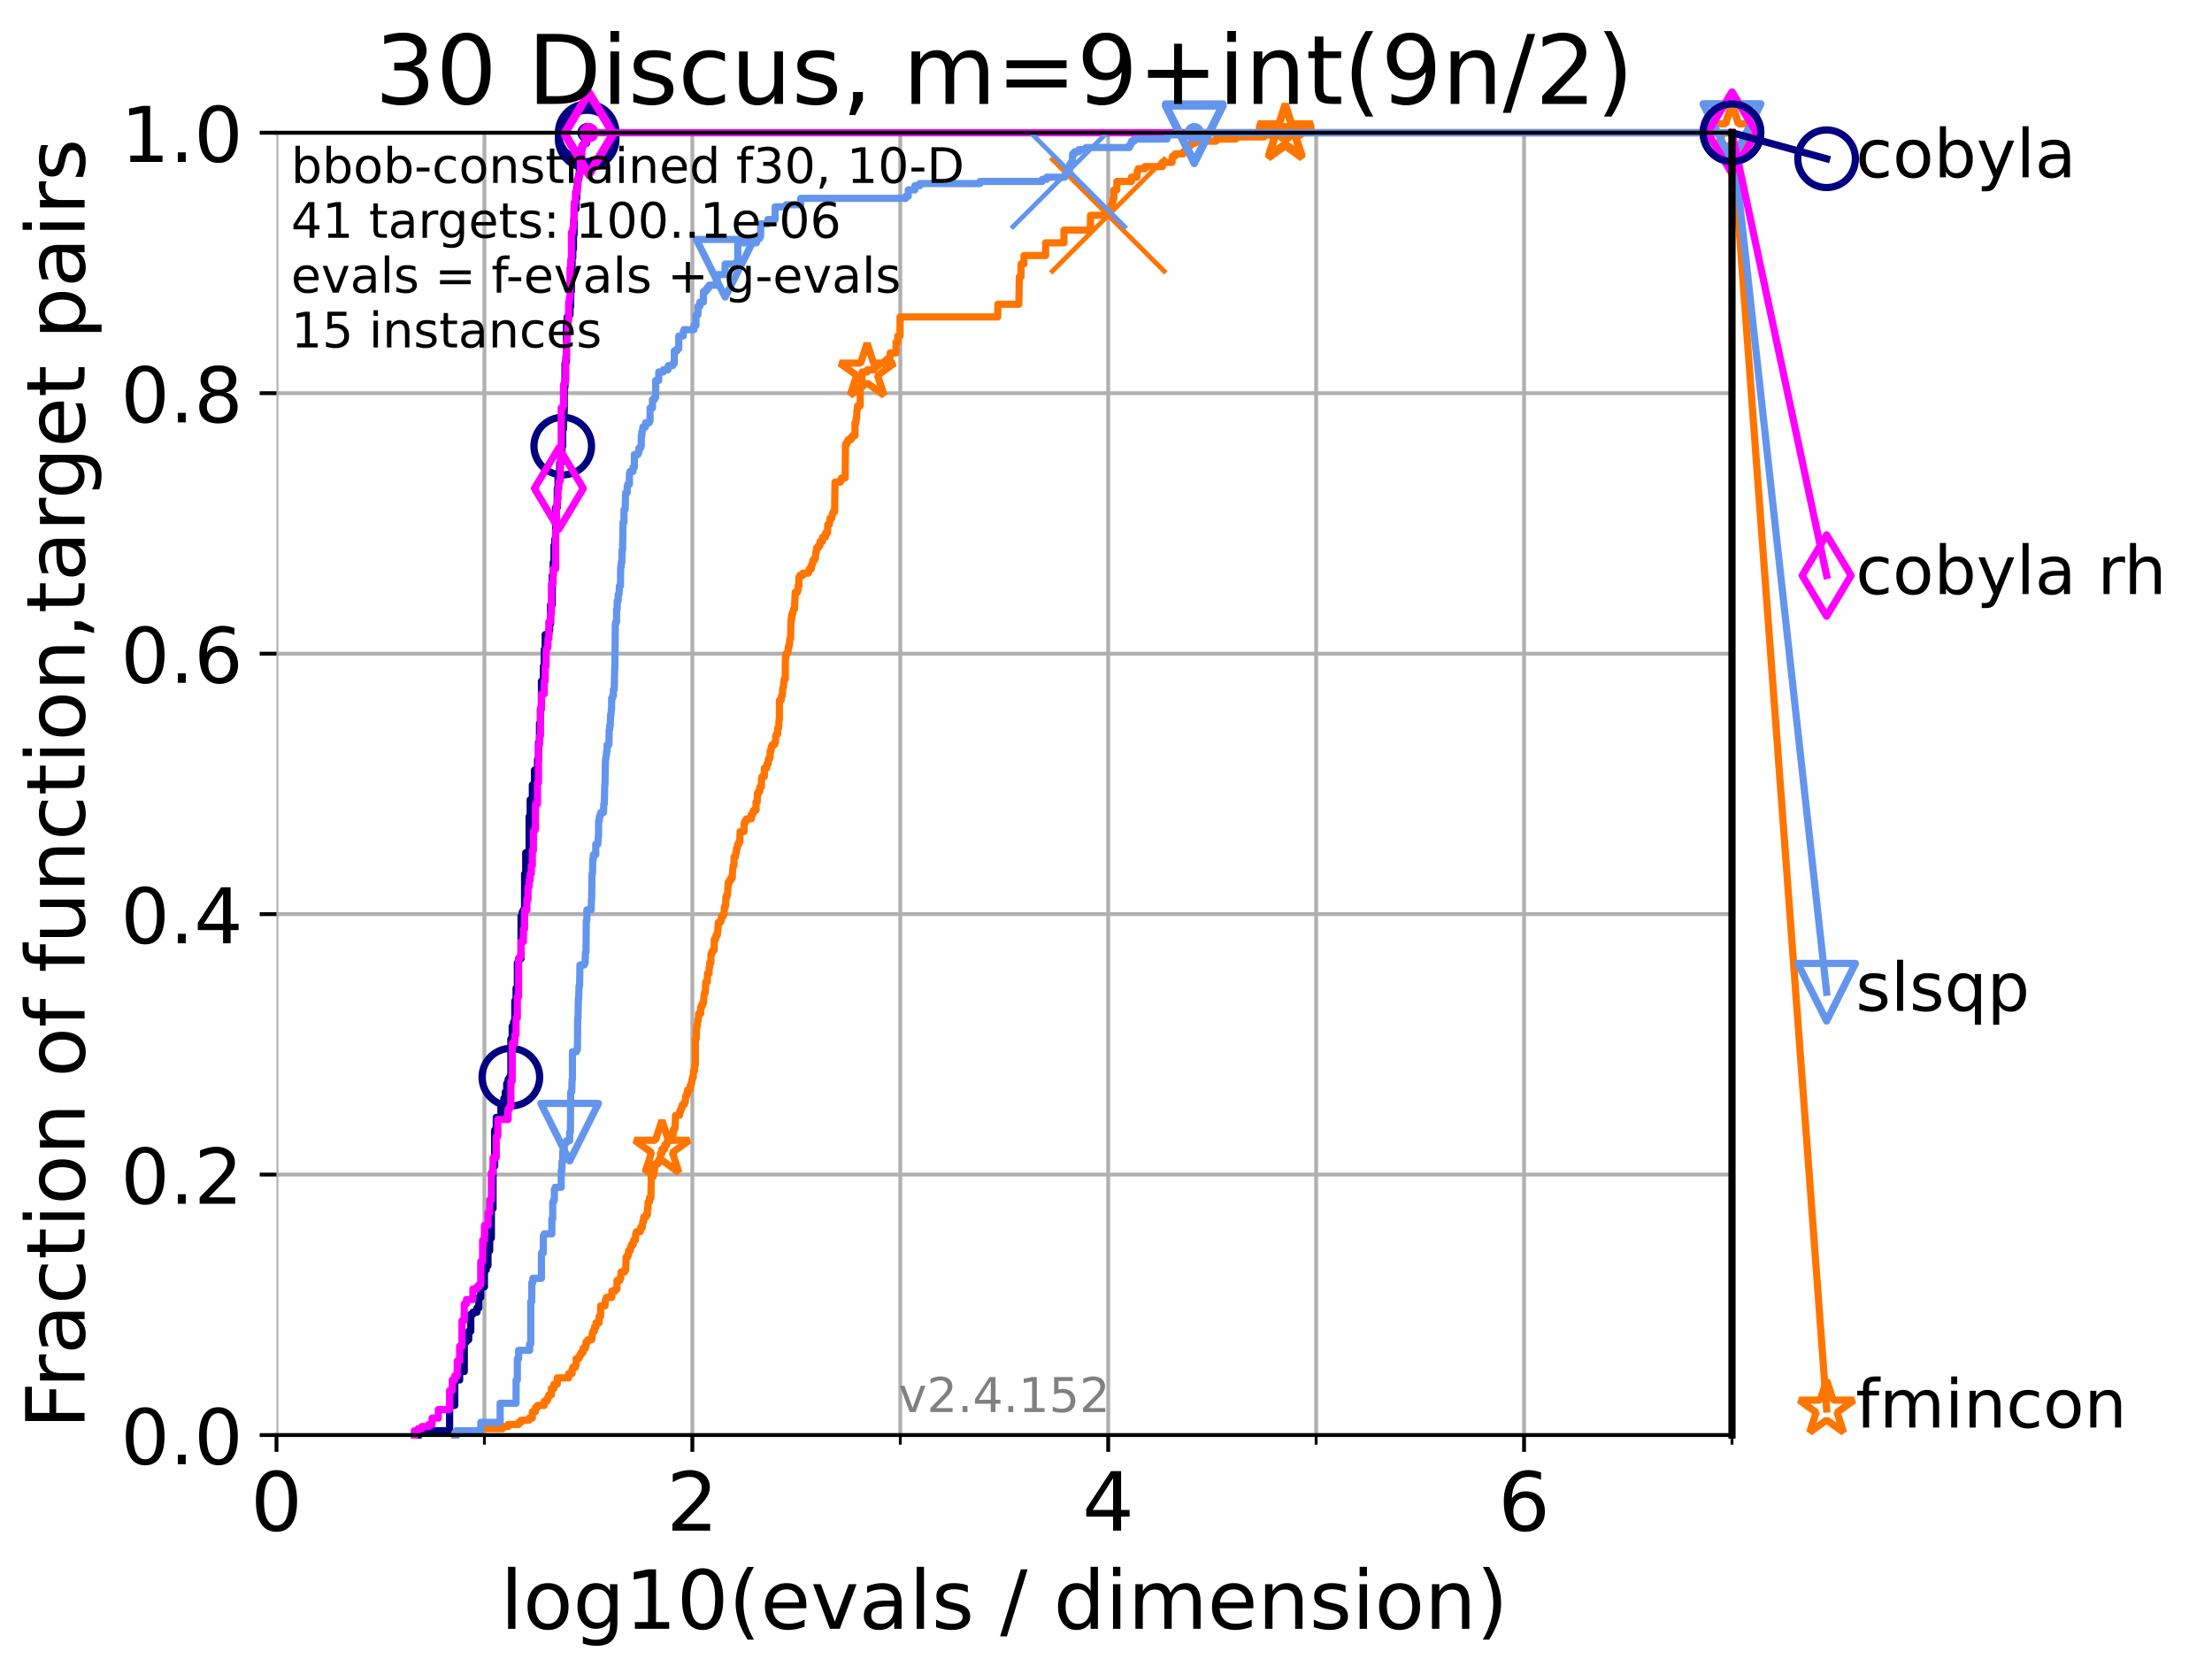 <?xml version="1.0" encoding="utf-8" standalone="no"?>
<!DOCTYPE svg PUBLIC "-//W3C//DTD SVG 1.1//EN"
  "http://www.w3.org/Graphics/SVG/1.1/DTD/svg11.dtd">
<!-- Created with matplotlib (https://matplotlib.org/) -->
<svg height="345.6pt" version="1.1" viewBox="0 0 460.8 345.6" width="460.8pt" xmlns="http://www.w3.org/2000/svg" xmlns:xlink="http://www.w3.org/1999/xlink">
 <defs>
  <style type="text/css">*{stroke-linecap:butt;stroke-linejoin:round;}</style>
 </defs>
 <g id="figure_1">
  <g id="patch_1">
   <path d="M 0 345.6 
L 460.8 345.6 
L 460.8 0 
L 0 0 
z
" style="fill:#ffffff;"/>
  </g>
  <g id="axes_1">
   <g id="patch_2">
    <path d="M 57.6 298.944 
L 360.806 298.944 
L 360.806 27.648 
L 57.6 27.648 
z
" style="fill:#ffffff;"/>
   </g>
   <g id="matplotlib.axis_1">
    <g id="xtick_1">
     <g id="line2d_1">
      <path clip-path="url(#pc62627b863)" d="M 57.6 298.944 
L 57.6 27.648 
" style="fill:none;stroke:#b0b0b0;stroke-linecap:square;stroke-width:0.8;"/>
     </g>
     <g id="line2d_2">
      <defs>
       <path d="M 0 0 
L 0 3.5 
" id="ma1ed36a699" style="stroke:#000000;stroke-width:0.8;"/>
      </defs>
      <g>
       <use style="stroke:#000000;stroke-width:0.8;" x="57.6" xlink:href="#ma1ed36a699" y="298.944"/>
      </g>
     </g>
     <g id="text_1">
      <!-- 0 -->
      <g transform="translate(52.192 318.861)scale(0.17 -0.17)">
       <defs>
        <path d="M 31.781 66.406 
Q 24.172 66.406 20.328 58.906 
Q 16.5 51.422 16.5 36.375 
Q 16.5 21.391 20.328 13.891 
Q 24.172 6.391 31.781 6.391 
Q 39.453 6.391 43.281 13.891 
Q 47.125 21.391 47.125 36.375 
Q 47.125 51.422 43.281 58.906 
Q 39.453 66.406 31.781 66.406 
z
M 31.781 74.219 
Q 44.047 74.219 50.516 64.516 
Q 56.984 54.828 56.984 36.375 
Q 56.984 17.969 50.516 8.266 
Q 44.047 -1.422 31.781 -1.422 
Q 19.531 -1.422 13.062 8.266 
Q 6.594 17.969 6.594 36.375 
Q 6.594 54.828 13.062 64.516 
Q 19.531 74.219 31.781 74.219 
z
" id="DejaVuSans-48"/>
       </defs>
       <use xlink:href="#DejaVuSans-48"/>
      </g>
     </g>
    </g>
    <g id="xtick_2">
     <g id="line2d_3">
      <path clip-path="url(#pc62627b863)" d="M 144.23 298.944 
L 144.23 27.648 
" style="fill:none;stroke:#b0b0b0;stroke-linecap:square;stroke-width:0.8;"/>
     </g>
     <g id="line2d_4">
      <g>
       <use style="stroke:#000000;stroke-width:0.8;" x="144.23" xlink:href="#ma1ed36a699" y="298.944"/>
      </g>
     </g>
     <g id="text_2">
      <!-- 2 -->
      <g transform="translate(138.822 318.861)scale(0.17 -0.17)">
       <defs>
        <path d="M 19.188 8.297 
L 53.609 8.297 
L 53.609 0 
L 7.328 0 
L 7.328 8.297 
Q 12.938 14.109 22.625 23.891 
Q 32.328 33.688 34.812 36.531 
Q 39.547 41.844 41.422 45.531 
Q 43.312 49.219 43.312 52.781 
Q 43.312 58.594 39.234 62.25 
Q 35.156 65.922 28.609 65.922 
Q 23.969 65.922 18.812 64.312 
Q 13.672 62.703 7.812 59.422 
L 7.812 69.391 
Q 13.766 71.781 18.938 73 
Q 24.125 74.219 28.422 74.219 
Q 39.75 74.219 46.484 68.547 
Q 53.219 62.891 53.219 53.422 
Q 53.219 48.922 51.531 44.891 
Q 49.859 40.875 45.406 35.406 
Q 44.188 33.984 37.641 27.219 
Q 31.109 20.453 19.188 8.297 
z
" id="DejaVuSans-50"/>
       </defs>
       <use xlink:href="#DejaVuSans-50"/>
      </g>
     </g>
    </g>
    <g id="xtick_3">
     <g id="line2d_5">
      <path clip-path="url(#pc62627b863)" d="M 230.861 298.944 
L 230.861 27.648 
" style="fill:none;stroke:#b0b0b0;stroke-linecap:square;stroke-width:0.8;"/>
     </g>
     <g id="line2d_6">
      <g>
       <use style="stroke:#000000;stroke-width:0.8;" x="230.861" xlink:href="#ma1ed36a699" y="298.944"/>
      </g>
     </g>
     <g id="text_3">
      <!-- 4 -->
      <g transform="translate(225.453 318.861)scale(0.17 -0.17)">
       <defs>
        <path d="M 37.797 64.312 
L 12.891 25.391 
L 37.797 25.391 
z
M 35.203 72.906 
L 47.609 72.906 
L 47.609 25.391 
L 58.016 25.391 
L 58.016 17.188 
L 47.609 17.188 
L 47.609 0 
L 37.797 0 
L 37.797 17.188 
L 4.891 17.188 
L 4.891 26.703 
z
" id="DejaVuSans-52"/>
       </defs>
       <use xlink:href="#DejaVuSans-52"/>
      </g>
     </g>
    </g>
    <g id="xtick_4">
     <g id="line2d_7">
      <path clip-path="url(#pc62627b863)" d="M 317.491 298.944 
L 317.491 27.648 
" style="fill:none;stroke:#b0b0b0;stroke-linecap:square;stroke-width:0.8;"/>
     </g>
     <g id="line2d_8">
      <g>
       <use style="stroke:#000000;stroke-width:0.8;" x="317.491" xlink:href="#ma1ed36a699" y="298.944"/>
      </g>
     </g>
     <g id="text_4">
      <!-- 6 -->
      <g transform="translate(312.083 318.861)scale(0.17 -0.17)">
       <defs>
        <path d="M 33.016 40.375 
Q 26.375 40.375 22.484 35.828 
Q 18.609 31.297 18.609 23.391 
Q 18.609 15.531 22.484 10.953 
Q 26.375 6.391 33.016 6.391 
Q 39.656 6.391 43.531 10.953 
Q 47.406 15.531 47.406 23.391 
Q 47.406 31.297 43.531 35.828 
Q 39.656 40.375 33.016 40.375 
z
M 52.594 71.297 
L 52.594 62.312 
Q 48.875 64.062 45.094 64.984 
Q 41.312 65.922 37.594 65.922 
Q 27.828 65.922 22.672 59.328 
Q 17.531 52.734 16.797 39.406 
Q 19.672 43.656 24.016 45.922 
Q 28.375 48.188 33.594 48.188 
Q 44.578 48.188 50.953 41.516 
Q 57.328 34.859 57.328 23.391 
Q 57.328 12.156 50.688 5.359 
Q 44.047 -1.422 33.016 -1.422 
Q 20.359 -1.422 13.672 8.266 
Q 6.984 17.969 6.984 36.375 
Q 6.984 53.656 15.188 63.938 
Q 23.391 74.219 37.203 74.219 
Q 40.922 74.219 44.703 73.484 
Q 48.484 72.75 52.594 71.297 
z
" id="DejaVuSans-54"/>
       </defs>
       <use xlink:href="#DejaVuSans-54"/>
      </g>
     </g>
    </g>
    <g id="xtick_5">
     <g id="line2d_9">
      <path clip-path="url(#pc62627b863)" d="M 100.915 298.944 
L 100.915 27.648 
" style="fill:none;stroke:#b0b0b0;stroke-linecap:square;stroke-width:0.8;"/>
     </g>
     <g id="line2d_10">
      <defs>
       <path d="M 0 0 
L 0 2 
" id="me2c02d4f7b" style="stroke:#000000;stroke-width:0.6;"/>
      </defs>
      <g>
       <use style="stroke:#000000;stroke-width:0.6;" x="100.915" xlink:href="#me2c02d4f7b" y="298.944"/>
      </g>
     </g>
    </g>
    <g id="xtick_6">
     <g id="line2d_11">
      <path clip-path="url(#pc62627b863)" d="M 187.546 298.944 
L 187.546 27.648 
" style="fill:none;stroke:#b0b0b0;stroke-linecap:square;stroke-width:0.8;"/>
     </g>
     <g id="line2d_12">
      <g>
       <use style="stroke:#000000;stroke-width:0.6;" x="187.546" xlink:href="#me2c02d4f7b" y="298.944"/>
      </g>
     </g>
    </g>
    <g id="xtick_7">
     <g id="line2d_13">
      <path clip-path="url(#pc62627b863)" d="M 274.176 298.944 
L 274.176 27.648 
" style="fill:none;stroke:#b0b0b0;stroke-linecap:square;stroke-width:0.8;"/>
     </g>
     <g id="line2d_14">
      <g>
       <use style="stroke:#000000;stroke-width:0.6;" x="274.176" xlink:href="#me2c02d4f7b" y="298.944"/>
      </g>
     </g>
    </g>
    <g id="xtick_8">
     <g id="line2d_15">
      <path clip-path="url(#pc62627b863)" d="M 360.806 298.944 
L 360.806 27.648 
" style="fill:none;stroke:#b0b0b0;stroke-linecap:square;stroke-width:0.8;"/>
     </g>
     <g id="line2d_16">
      <g>
       <use style="stroke:#000000;stroke-width:0.6;" x="360.806" xlink:href="#me2c02d4f7b" y="298.944"/>
      </g>
     </g>
    </g>
    <g id="text_5">
     <!-- log10(evals / dimension) -->
     <g transform="translate(104.239 339.314)scale(0.17 -0.17)">
      <defs>
       <path d="M 9.422 75.984 
L 18.406 75.984 
L 18.406 0 
L 9.422 0 
z
" id="DejaVuSans-108"/>
       <path d="M 30.609 48.391 
Q 23.391 48.391 19.188 42.75 
Q 14.984 37.109 14.984 27.297 
Q 14.984 17.484 19.156 11.844 
Q 23.344 6.203 30.609 6.203 
Q 37.797 6.203 41.984 11.859 
Q 46.188 17.531 46.188 27.297 
Q 46.188 37.016 41.984 42.703 
Q 37.797 48.391 30.609 48.391 
z
M 30.609 56 
Q 42.328 56 49.016 48.375 
Q 55.719 40.766 55.719 27.297 
Q 55.719 13.875 49.016 6.219 
Q 42.328 -1.422 30.609 -1.422 
Q 18.844 -1.422 12.172 6.219 
Q 5.516 13.875 5.516 27.297 
Q 5.516 40.766 12.172 48.375 
Q 18.844 56 30.609 56 
z
" id="DejaVuSans-111"/>
       <path d="M 45.406 27.984 
Q 45.406 37.75 41.375 43.109 
Q 37.359 48.484 30.078 48.484 
Q 22.859 48.484 18.828 43.109 
Q 14.797 37.75 14.797 27.984 
Q 14.797 18.266 18.828 12.891 
Q 22.859 7.516 30.078 7.516 
Q 37.359 7.516 41.375 12.891 
Q 45.406 18.266 45.406 27.984 
z
M 54.391 6.781 
Q 54.391 -7.172 48.188 -13.984 
Q 42 -20.797 29.203 -20.797 
Q 24.469 -20.797 20.266 -20.094 
Q 16.062 -19.391 12.109 -17.922 
L 12.109 -9.188 
Q 16.062 -11.328 19.922 -12.344 
Q 23.781 -13.375 27.781 -13.375 
Q 36.625 -13.375 41.016 -8.766 
Q 45.406 -4.156 45.406 5.172 
L 45.406 9.625 
Q 42.625 4.781 38.281 2.391 
Q 33.938 0 27.875 0 
Q 17.828 0 11.672 7.656 
Q 5.516 15.328 5.516 27.984 
Q 5.516 40.672 11.672 48.328 
Q 17.828 56 27.875 56 
Q 33.938 56 38.281 53.609 
Q 42.625 51.219 45.406 46.391 
L 45.406 54.688 
L 54.391 54.688 
z
" id="DejaVuSans-103"/>
       <path d="M 12.406 8.297 
L 28.516 8.297 
L 28.516 63.922 
L 10.984 60.406 
L 10.984 69.391 
L 28.422 72.906 
L 38.281 72.906 
L 38.281 8.297 
L 54.391 8.297 
L 54.391 0 
L 12.406 0 
z
" id="DejaVuSans-49"/>
       <path d="M 31 75.875 
Q 24.469 64.656 21.281 53.656 
Q 18.109 42.672 18.109 31.391 
Q 18.109 20.125 21.312 9.062 
Q 24.516 -2 31 -13.188 
L 23.188 -13.188 
Q 15.875 -1.703 12.234 9.375 
Q 8.594 20.453 8.594 31.391 
Q 8.594 42.281 12.203 53.312 
Q 15.828 64.359 23.188 75.875 
z
" id="DejaVuSans-40"/>
       <path d="M 56.203 29.594 
L 56.203 25.203 
L 14.891 25.203 
Q 15.484 15.922 20.484 11.062 
Q 25.484 6.203 34.422 6.203 
Q 39.594 6.203 44.453 7.469 
Q 49.312 8.734 54.109 11.281 
L 54.109 2.781 
Q 49.266 0.734 44.188 -0.344 
Q 39.109 -1.422 33.891 -1.422 
Q 20.797 -1.422 13.156 6.188 
Q 5.516 13.812 5.516 26.812 
Q 5.516 40.234 12.766 48.109 
Q 20.016 56 32.328 56 
Q 43.359 56 49.781 48.891 
Q 56.203 41.797 56.203 29.594 
z
M 47.219 32.234 
Q 47.125 39.594 43.094 43.984 
Q 39.062 48.391 32.422 48.391 
Q 24.906 48.391 20.391 44.141 
Q 15.875 39.891 15.188 32.172 
z
" id="DejaVuSans-101"/>
       <path d="M 2.984 54.688 
L 12.5 54.688 
L 29.594 8.797 
L 46.688 54.688 
L 56.203 54.688 
L 35.688 0 
L 23.484 0 
z
" id="DejaVuSans-118"/>
       <path d="M 34.281 27.484 
Q 23.391 27.484 19.188 25 
Q 14.984 22.516 14.984 16.5 
Q 14.984 11.719 18.141 8.906 
Q 21.297 6.109 26.703 6.109 
Q 34.188 6.109 38.703 11.406 
Q 43.219 16.703 43.219 25.484 
L 43.219 27.484 
z
M 52.203 31.203 
L 52.203 0 
L 43.219 0 
L 43.219 8.297 
Q 40.141 3.328 35.547 0.953 
Q 30.953 -1.422 24.312 -1.422 
Q 15.922 -1.422 10.953 3.297 
Q 6 8.016 6 15.922 
Q 6 25.141 12.172 29.828 
Q 18.359 34.516 30.609 34.516 
L 43.219 34.516 
L 43.219 35.406 
Q 43.219 41.609 39.141 45 
Q 35.062 48.391 27.688 48.391 
Q 23 48.391 18.547 47.266 
Q 14.109 46.141 10.016 43.891 
L 10.016 52.203 
Q 14.938 54.109 19.578 55.047 
Q 24.219 56 28.609 56 
Q 40.484 56 46.344 49.844 
Q 52.203 43.703 52.203 31.203 
z
" id="DejaVuSans-97"/>
       <path d="M 44.281 53.078 
L 44.281 44.578 
Q 40.484 46.531 36.375 47.5 
Q 32.281 48.484 27.875 48.484 
Q 21.188 48.484 17.844 46.438 
Q 14.5 44.391 14.5 40.281 
Q 14.5 37.156 16.891 35.375 
Q 19.281 33.594 26.516 31.984 
L 29.594 31.297 
Q 39.156 29.25 43.188 25.516 
Q 47.219 21.781 47.219 15.094 
Q 47.219 7.469 41.188 3.016 
Q 35.156 -1.422 24.609 -1.422 
Q 20.219 -1.422 15.453 -0.562 
Q 10.688 0.297 5.422 2 
L 5.422 11.281 
Q 10.406 8.688 15.234 7.391 
Q 20.062 6.109 24.812 6.109 
Q 31.156 6.109 34.562 8.281 
Q 37.984 10.453 37.984 14.406 
Q 37.984 18.062 35.516 20.016 
Q 33.062 21.969 24.703 23.781 
L 21.578 24.516 
Q 13.234 26.266 9.516 29.906 
Q 5.812 33.547 5.812 39.891 
Q 5.812 47.609 11.281 51.797 
Q 16.75 56 26.812 56 
Q 31.781 56 36.172 55.266 
Q 40.578 54.547 44.281 53.078 
z
" id="DejaVuSans-115"/>
       <path id="DejaVuSans-32"/>
       <path d="M 25.391 72.906 
L 33.688 72.906 
L 8.297 -9.281 
L 0 -9.281 
z
" id="DejaVuSans-47"/>
       <path d="M 45.406 46.391 
L 45.406 75.984 
L 54.391 75.984 
L 54.391 0 
L 45.406 0 
L 45.406 8.203 
Q 42.578 3.328 38.25 0.953 
Q 33.938 -1.422 27.875 -1.422 
Q 17.969 -1.422 11.734 6.484 
Q 5.516 14.406 5.516 27.297 
Q 5.516 40.188 11.734 48.094 
Q 17.969 56 27.875 56 
Q 33.938 56 38.25 53.625 
Q 42.578 51.266 45.406 46.391 
z
M 14.797 27.297 
Q 14.797 17.391 18.875 11.75 
Q 22.953 6.109 30.078 6.109 
Q 37.203 6.109 41.297 11.75 
Q 45.406 17.391 45.406 27.297 
Q 45.406 37.203 41.297 42.844 
Q 37.203 48.484 30.078 48.484 
Q 22.953 48.484 18.875 42.844 
Q 14.797 37.203 14.797 27.297 
z
" id="DejaVuSans-100"/>
       <path d="M 9.422 54.688 
L 18.406 54.688 
L 18.406 0 
L 9.422 0 
z
M 9.422 75.984 
L 18.406 75.984 
L 18.406 64.594 
L 9.422 64.594 
z
" id="DejaVuSans-105"/>
       <path d="M 52 44.188 
Q 55.375 50.25 60.062 53.125 
Q 64.75 56 71.094 56 
Q 79.641 56 84.281 50.016 
Q 88.922 44.047 88.922 33.016 
L 88.922 0 
L 79.891 0 
L 79.891 32.719 
Q 79.891 40.578 77.094 44.375 
Q 74.312 48.188 68.609 48.188 
Q 61.625 48.188 57.562 43.547 
Q 53.516 38.922 53.516 30.906 
L 53.516 0 
L 44.484 0 
L 44.484 32.719 
Q 44.484 40.625 41.703 44.406 
Q 38.922 48.188 33.109 48.188 
Q 26.219 48.188 22.156 43.531 
Q 18.109 38.875 18.109 30.906 
L 18.109 0 
L 9.078 0 
L 9.078 54.688 
L 18.109 54.688 
L 18.109 46.188 
Q 21.188 51.219 25.484 53.609 
Q 29.781 56 35.688 56 
Q 41.656 56 45.828 52.969 
Q 50 49.953 52 44.188 
z
" id="DejaVuSans-109"/>
       <path d="M 54.891 33.016 
L 54.891 0 
L 45.906 0 
L 45.906 32.719 
Q 45.906 40.484 42.875 44.328 
Q 39.844 48.188 33.797 48.188 
Q 26.516 48.188 22.312 43.547 
Q 18.109 38.922 18.109 30.906 
L 18.109 0 
L 9.078 0 
L 9.078 54.688 
L 18.109 54.688 
L 18.109 46.188 
Q 21.344 51.125 25.703 53.562 
Q 30.078 56 35.797 56 
Q 45.219 56 50.047 50.172 
Q 54.891 44.344 54.891 33.016 
z
" id="DejaVuSans-110"/>
       <path d="M 8.016 75.875 
L 15.828 75.875 
Q 23.141 64.359 26.781 53.312 
Q 30.422 42.281 30.422 31.391 
Q 30.422 20.453 26.781 9.375 
Q 23.141 -1.703 15.828 -13.188 
L 8.016 -13.188 
Q 14.5 -2 17.703 9.062 
Q 20.906 20.125 20.906 31.391 
Q 20.906 42.672 17.703 53.656 
Q 14.5 64.656 8.016 75.875 
z
" id="DejaVuSans-41"/>
      </defs>
      <use xlink:href="#DejaVuSans-108"/>
      <use x="27.783" xlink:href="#DejaVuSans-111"/>
      <use x="88.965" xlink:href="#DejaVuSans-103"/>
      <use x="152.441" xlink:href="#DejaVuSans-49"/>
      <use x="216.064" xlink:href="#DejaVuSans-48"/>
      <use x="279.688" xlink:href="#DejaVuSans-40"/>
      <use x="318.701" xlink:href="#DejaVuSans-101"/>
      <use x="380.225" xlink:href="#DejaVuSans-118"/>
      <use x="439.404" xlink:href="#DejaVuSans-97"/>
      <use x="500.684" xlink:href="#DejaVuSans-108"/>
      <use x="528.467" xlink:href="#DejaVuSans-115"/>
      <use x="580.566" xlink:href="#DejaVuSans-32"/>
      <use x="612.354" xlink:href="#DejaVuSans-47"/>
      <use x="646.045" xlink:href="#DejaVuSans-32"/>
      <use x="677.832" xlink:href="#DejaVuSans-100"/>
      <use x="741.309" xlink:href="#DejaVuSans-105"/>
      <use x="769.092" xlink:href="#DejaVuSans-109"/>
      <use x="866.504" xlink:href="#DejaVuSans-101"/>
      <use x="928.027" xlink:href="#DejaVuSans-110"/>
      <use x="991.406" xlink:href="#DejaVuSans-115"/>
      <use x="1043.506" xlink:href="#DejaVuSans-105"/>
      <use x="1071.289" xlink:href="#DejaVuSans-111"/>
      <use x="1132.471" xlink:href="#DejaVuSans-110"/>
      <use x="1195.85" xlink:href="#DejaVuSans-41"/>
     </g>
    </g>
   </g>
   <g id="matplotlib.axis_2">
    <g id="ytick_1">
     <g id="line2d_17">
      <path clip-path="url(#pc62627b863)" d="M 57.6 298.944 
L 360.806 298.944 
" style="fill:none;stroke:#b0b0b0;stroke-linecap:square;stroke-width:0.8;"/>
     </g>
     <g id="line2d_18">
      <defs>
       <path d="M 0 0 
L -3.5 0 
" id="m3aa683bf4f" style="stroke:#000000;stroke-width:0.8;"/>
      </defs>
      <g>
       <use style="stroke:#000000;stroke-width:0.8;" x="57.6" xlink:href="#m3aa683bf4f" y="298.944"/>
      </g>
     </g>
     <g id="text_6">
      <!-- 0.0 -->
      <g transform="translate(25.155 305.023)scale(0.16 -0.16)">
       <defs>
        <path d="M 10.688 12.406 
L 21 12.406 
L 21 0 
L 10.688 0 
z
" id="DejaVuSans-46"/>
       </defs>
       <use xlink:href="#DejaVuSans-48"/>
       <use x="63.623" xlink:href="#DejaVuSans-46"/>
       <use x="95.41" xlink:href="#DejaVuSans-48"/>
      </g>
     </g>
    </g>
    <g id="ytick_2">
     <g id="line2d_19">
      <path clip-path="url(#pc62627b863)" d="M 57.6 244.685 
L 360.806 244.685 
" style="fill:none;stroke:#b0b0b0;stroke-linecap:square;stroke-width:0.8;"/>
     </g>
     <g id="line2d_20">
      <g>
       <use style="stroke:#000000;stroke-width:0.8;" x="57.6" xlink:href="#m3aa683bf4f" y="244.685"/>
      </g>
     </g>
     <g id="text_7">
      <!-- 0.2 -->
      <g transform="translate(25.155 250.764)scale(0.16 -0.16)">
       <use xlink:href="#DejaVuSans-48"/>
       <use x="63.623" xlink:href="#DejaVuSans-46"/>
       <use x="95.41" xlink:href="#DejaVuSans-50"/>
      </g>
     </g>
    </g>
    <g id="ytick_3">
     <g id="line2d_21">
      <path clip-path="url(#pc62627b863)" d="M 57.6 190.426 
L 360.806 190.426 
" style="fill:none;stroke:#b0b0b0;stroke-linecap:square;stroke-width:0.8;"/>
     </g>
     <g id="line2d_22">
      <g>
       <use style="stroke:#000000;stroke-width:0.8;" x="57.6" xlink:href="#m3aa683bf4f" y="190.426"/>
      </g>
     </g>
     <g id="text_8">
      <!-- 0.4 -->
      <g transform="translate(25.155 196.504)scale(0.16 -0.16)">
       <use xlink:href="#DejaVuSans-48"/>
       <use x="63.623" xlink:href="#DejaVuSans-46"/>
       <use x="95.41" xlink:href="#DejaVuSans-52"/>
      </g>
     </g>
    </g>
    <g id="ytick_4">
     <g id="line2d_23">
      <path clip-path="url(#pc62627b863)" d="M 57.6 136.166 
L 360.806 136.166 
" style="fill:none;stroke:#b0b0b0;stroke-linecap:square;stroke-width:0.8;"/>
     </g>
     <g id="line2d_24">
      <g>
       <use style="stroke:#000000;stroke-width:0.8;" x="57.6" xlink:href="#m3aa683bf4f" y="136.166"/>
      </g>
     </g>
     <g id="text_9">
      <!-- 0.6 -->
      <g transform="translate(25.155 142.245)scale(0.16 -0.16)">
       <use xlink:href="#DejaVuSans-48"/>
       <use x="63.623" xlink:href="#DejaVuSans-46"/>
       <use x="95.41" xlink:href="#DejaVuSans-54"/>
      </g>
     </g>
    </g>
    <g id="ytick_5">
     <g id="line2d_25">
      <path clip-path="url(#pc62627b863)" d="M 57.6 81.907 
L 360.806 81.907 
" style="fill:none;stroke:#b0b0b0;stroke-linecap:square;stroke-width:0.8;"/>
     </g>
     <g id="line2d_26">
      <g>
       <use style="stroke:#000000;stroke-width:0.8;" x="57.6" xlink:href="#m3aa683bf4f" y="81.907"/>
      </g>
     </g>
     <g id="text_10">
      <!-- 0.8 -->
      <g transform="translate(25.155 87.986)scale(0.16 -0.16)">
       <defs>
        <path d="M 31.781 34.625 
Q 24.75 34.625 20.719 30.859 
Q 16.703 27.094 16.703 20.516 
Q 16.703 13.922 20.719 10.156 
Q 24.75 6.391 31.781 6.391 
Q 38.812 6.391 42.859 10.172 
Q 46.922 13.969 46.922 20.516 
Q 46.922 27.094 42.891 30.859 
Q 38.875 34.625 31.781 34.625 
z
M 21.922 38.812 
Q 15.578 40.375 12.031 44.719 
Q 8.5 49.078 8.5 55.328 
Q 8.5 64.062 14.719 69.141 
Q 20.953 74.219 31.781 74.219 
Q 42.672 74.219 48.875 69.141 
Q 55.078 64.062 55.078 55.328 
Q 55.078 49.078 51.531 44.719 
Q 48 40.375 41.703 38.812 
Q 48.828 37.156 52.797 32.312 
Q 56.781 27.484 56.781 20.516 
Q 56.781 9.906 50.312 4.234 
Q 43.844 -1.422 31.781 -1.422 
Q 19.734 -1.422 13.25 4.234 
Q 6.781 9.906 6.781 20.516 
Q 6.781 27.484 10.781 32.312 
Q 14.797 37.156 21.922 38.812 
z
M 18.312 54.391 
Q 18.312 48.734 21.844 45.562 
Q 25.391 42.391 31.781 42.391 
Q 38.141 42.391 41.719 45.562 
Q 45.312 48.734 45.312 54.391 
Q 45.312 60.062 41.719 63.234 
Q 38.141 66.406 31.781 66.406 
Q 25.391 66.406 21.844 63.234 
Q 18.312 60.062 18.312 54.391 
z
" id="DejaVuSans-56"/>
       </defs>
       <use xlink:href="#DejaVuSans-48"/>
       <use x="63.623" xlink:href="#DejaVuSans-46"/>
       <use x="95.41" xlink:href="#DejaVuSans-56"/>
      </g>
     </g>
    </g>
    <g id="ytick_6">
     <g id="line2d_27">
      <path clip-path="url(#pc62627b863)" d="M 57.6 27.648 
L 360.806 27.648 
" style="fill:none;stroke:#b0b0b0;stroke-linecap:square;stroke-width:0.8;"/>
     </g>
     <g id="line2d_28">
      <g>
       <use style="stroke:#000000;stroke-width:0.8;" x="57.6" xlink:href="#m3aa683bf4f" y="27.648"/>
      </g>
     </g>
     <g id="text_11">
      <!-- 1.0 -->
      <g transform="translate(25.155 33.727)scale(0.16 -0.16)">
       <use xlink:href="#DejaVuSans-49"/>
       <use x="63.623" xlink:href="#DejaVuSans-46"/>
       <use x="95.41" xlink:href="#DejaVuSans-48"/>
      </g>
     </g>
    </g>
    <g id="text_12">
     <!-- Fraction of function,target pairs -->
     <g transform="translate(17.62 297.681)rotate(-90)scale(0.17 -0.17)">
      <defs>
       <path d="M 9.812 72.906 
L 51.703 72.906 
L 51.703 64.594 
L 19.672 64.594 
L 19.672 43.109 
L 48.578 43.109 
L 48.578 34.812 
L 19.672 34.812 
L 19.672 0 
L 9.812 0 
z
" id="DejaVuSans-70"/>
       <path d="M 41.109 46.297 
Q 39.594 47.172 37.812 47.578 
Q 36.031 48 33.891 48 
Q 26.266 48 22.188 43.047 
Q 18.109 38.094 18.109 28.812 
L 18.109 0 
L 9.078 0 
L 9.078 54.688 
L 18.109 54.688 
L 18.109 46.188 
Q 20.953 51.172 25.484 53.578 
Q 30.031 56 36.531 56 
Q 37.453 56 38.578 55.875 
Q 39.703 55.766 41.062 55.516 
z
" id="DejaVuSans-114"/>
       <path d="M 48.781 52.594 
L 48.781 44.188 
Q 44.969 46.297 41.141 47.344 
Q 37.312 48.391 33.406 48.391 
Q 24.656 48.391 19.812 42.844 
Q 14.984 37.312 14.984 27.297 
Q 14.984 17.281 19.812 11.734 
Q 24.656 6.203 33.406 6.203 
Q 37.312 6.203 41.141 7.25 
Q 44.969 8.297 48.781 10.406 
L 48.781 2.094 
Q 45.016 0.344 40.984 -0.531 
Q 36.969 -1.422 32.422 -1.422 
Q 20.062 -1.422 12.781 6.344 
Q 5.516 14.109 5.516 27.297 
Q 5.516 40.672 12.859 48.328 
Q 20.219 56 33.016 56 
Q 37.156 56 41.109 55.141 
Q 45.062 54.297 48.781 52.594 
z
" id="DejaVuSans-99"/>
       <path d="M 18.312 70.219 
L 18.312 54.688 
L 36.812 54.688 
L 36.812 47.703 
L 18.312 47.703 
L 18.312 18.016 
Q 18.312 11.328 20.141 9.422 
Q 21.969 7.516 27.594 7.516 
L 36.812 7.516 
L 36.812 0 
L 27.594 0 
Q 17.188 0 13.234 3.875 
Q 9.281 7.766 9.281 18.016 
L 9.281 47.703 
L 2.688 47.703 
L 2.688 54.688 
L 9.281 54.688 
L 9.281 70.219 
z
" id="DejaVuSans-116"/>
       <path d="M 37.109 75.984 
L 37.109 68.5 
L 28.516 68.5 
Q 23.688 68.5 21.797 66.547 
Q 19.922 64.594 19.922 59.516 
L 19.922 54.688 
L 34.719 54.688 
L 34.719 47.703 
L 19.922 47.703 
L 19.922 0 
L 10.891 0 
L 10.891 47.703 
L 2.297 47.703 
L 2.297 54.688 
L 10.891 54.688 
L 10.891 58.5 
Q 10.891 67.625 15.141 71.797 
Q 19.391 75.984 28.609 75.984 
z
" id="DejaVuSans-102"/>
       <path d="M 8.5 21.578 
L 8.5 54.688 
L 17.484 54.688 
L 17.484 21.922 
Q 17.484 14.156 20.5 10.266 
Q 23.531 6.391 29.594 6.391 
Q 36.859 6.391 41.078 11.031 
Q 45.312 15.672 45.312 23.688 
L 45.312 54.688 
L 54.297 54.688 
L 54.297 0 
L 45.312 0 
L 45.312 8.406 
Q 42.047 3.422 37.719 1 
Q 33.406 -1.422 27.688 -1.422 
Q 18.266 -1.422 13.375 4.438 
Q 8.5 10.297 8.5 21.578 
z
M 31.109 56 
z
" id="DejaVuSans-117"/>
       <path d="M 11.719 12.406 
L 22.016 12.406 
L 22.016 4 
L 14.016 -11.625 
L 7.719 -11.625 
L 11.719 4 
z
" id="DejaVuSans-44"/>
       <path d="M 18.109 8.203 
L 18.109 -20.797 
L 9.078 -20.797 
L 9.078 54.688 
L 18.109 54.688 
L 18.109 46.391 
Q 20.953 51.266 25.266 53.625 
Q 29.594 56 35.594 56 
Q 45.562 56 51.781 48.094 
Q 58.016 40.188 58.016 27.297 
Q 58.016 14.406 51.781 6.484 
Q 45.562 -1.422 35.594 -1.422 
Q 29.594 -1.422 25.266 0.953 
Q 20.953 3.328 18.109 8.203 
z
M 48.688 27.297 
Q 48.688 37.203 44.609 42.844 
Q 40.531 48.484 33.406 48.484 
Q 26.266 48.484 22.188 42.844 
Q 18.109 37.203 18.109 27.297 
Q 18.109 17.391 22.188 11.75 
Q 26.266 6.109 33.406 6.109 
Q 40.531 6.109 44.609 11.75 
Q 48.688 17.391 48.688 27.297 
z
" id="DejaVuSans-112"/>
      </defs>
      <use xlink:href="#DejaVuSans-70"/>
      <use x="50.27" xlink:href="#DejaVuSans-114"/>
      <use x="91.383" xlink:href="#DejaVuSans-97"/>
      <use x="152.662" xlink:href="#DejaVuSans-99"/>
      <use x="207.643" xlink:href="#DejaVuSans-116"/>
      <use x="246.852" xlink:href="#DejaVuSans-105"/>
      <use x="274.635" xlink:href="#DejaVuSans-111"/>
      <use x="335.816" xlink:href="#DejaVuSans-110"/>
      <use x="399.195" xlink:href="#DejaVuSans-32"/>
      <use x="430.982" xlink:href="#DejaVuSans-111"/>
      <use x="492.164" xlink:href="#DejaVuSans-102"/>
      <use x="527.369" xlink:href="#DejaVuSans-32"/>
      <use x="559.156" xlink:href="#DejaVuSans-102"/>
      <use x="594.361" xlink:href="#DejaVuSans-117"/>
      <use x="657.74" xlink:href="#DejaVuSans-110"/>
      <use x="721.119" xlink:href="#DejaVuSans-99"/>
      <use x="776.1" xlink:href="#DejaVuSans-116"/>
      <use x="815.309" xlink:href="#DejaVuSans-105"/>
      <use x="843.092" xlink:href="#DejaVuSans-111"/>
      <use x="904.273" xlink:href="#DejaVuSans-110"/>
      <use x="967.652" xlink:href="#DejaVuSans-44"/>
      <use x="999.439" xlink:href="#DejaVuSans-116"/>
      <use x="1038.648" xlink:href="#DejaVuSans-97"/>
      <use x="1099.928" xlink:href="#DejaVuSans-114"/>
      <use x="1139.291" xlink:href="#DejaVuSans-103"/>
      <use x="1202.768" xlink:href="#DejaVuSans-101"/>
      <use x="1264.291" xlink:href="#DejaVuSans-116"/>
      <use x="1303.5" xlink:href="#DejaVuSans-32"/>
      <use x="1335.287" xlink:href="#DejaVuSans-112"/>
      <use x="1398.764" xlink:href="#DejaVuSans-97"/>
      <use x="1460.043" xlink:href="#DejaVuSans-105"/>
      <use x="1487.826" xlink:href="#DejaVuSans-114"/>
      <use x="1528.939" xlink:href="#DejaVuSans-115"/>
     </g>
    </g>
   </g>
   <g id="line2d_29">
    <defs>
     <path d="M 0 1.5 
C 0.398 1.5 0.779 1.342 1.061 1.061 
C 1.342 0.779 1.5 0.398 1.5 0 
C 1.5 -0.398 1.342 -0.779 1.061 -1.061 
C 0.779 -1.342 0.398 -1.5 0 -1.5 
C -0.398 -1.5 -0.779 -1.342 -1.061 -1.061 
C -1.342 -0.779 -1.5 -0.398 -1.5 0 
C -1.5 0.398 -1.342 0.779 -1.061 1.061 
C -0.779 1.342 -0.398 1.5 0 1.5 
z
" id="m496eb08480" style="stroke:#000080;"/>
    </defs>
    <g>
     <use style="fill:#000080;stroke:#000080;" x="122.32" xlink:href="#m496eb08480" y="27.648"/>
     <use style="fill:#000080;stroke:#000080;" x="122.32" xlink:href="#m496eb08480" y="27.648"/>
    </g>
   </g>
   <g id="line2d_30">
    <path d="M 87.108 298.944 
L 87.108 298.062 
L 93.66 298.062 
L 93.66 292.768 
L 94.736 292.768 
L 94.736 287.475 
L 95.753 287.475 
L 95.753 285.71 
L 96.718 285.71 
L 96.718 279.534 
L 97.182 279.534 
L 97.182 279.093 
L 97.635 279.093 
L 97.635 277.329 
L 98.078 277.329 
L 98.078 273.799 
L 98.51 273.799 
L 98.51 273.358 
L 99.347 273.358 
L 99.347 272.476 
L 99.751 272.476 
L 99.751 270.27 
L 100.147 270.27 
L 100.147 268.065 
L 100.915 268.065 
L 100.915 264.536 
L 101.288 264.536 
L 101.288 263.653 
L 101.653 263.653 
L 101.653 260.566 
L 102.011 260.566 
L 102.011 257.919 
L 102.363 257.919 
L 102.363 251.743 
L 102.708 251.743 
L 102.708 242.92 
L 103.047 242.92 
L 103.047 235.421 
L 103.38 235.421 
L 103.38 232.774 
L 104.345 232.774 
L 104.345 230.569 
L 104.962 230.569 
L 104.962 228.804 
L 105.263 228.804 
L 105.263 227.481 
L 105.559 227.481 
L 105.559 225.716 
L 105.851 225.716 
L 105.851 224.834 
L 106.138 224.834 
L 106.138 224.393 
L 106.421 224.393 
L 106.421 216.452 
L 106.699 216.452 
L 106.699 213.806 
L 106.974 213.806 
L 106.974 212.923 
L 107.245 212.923 
L 107.245 208.512 
L 107.512 208.512 
L 107.512 205.865 
L 107.775 205.865 
L 107.775 200.572 
L 108.034 200.572 
L 108.034 199.689 
L 108.543 199.689 
L 108.543 190.867 
L 108.792 190.867 
L 108.792 189.984 
L 109.038 189.984 
L 109.038 189.543 
L 109.28 189.543 
L 109.28 182.044 
L 109.52 182.044 
L 109.52 177.633 
L 110.221 177.633 
L 110.221 170.134 
L 110.449 170.134 
L 110.449 166.604 
L 110.897 166.604 
L 110.897 163.517 
L 111.335 163.517 
L 111.335 160.429 
L 111.972 160.429 
L 111.972 158.223 
L 112.18 158.223 
L 112.18 154.694 
L 112.386 154.694 
L 112.386 150.724 
L 112.589 150.724 
L 112.589 147.636 
L 112.79 147.636 
L 112.79 141.901 
L 113.186 141.901 
L 113.186 138.813 
L 113.381 138.813 
L 113.381 135.284 
L 113.574 135.284 
L 113.574 132.196 
L 114.327 132.196 
L 114.327 131.314 
L 114.51 131.314 
L 114.51 129.991 
L 114.692 129.991 
L 114.692 126.02 
L 115.051 126.02 
L 115.051 119.845 
L 115.227 119.845 
L 115.227 117.198 
L 115.402 117.198 
L 115.402 113.669 
L 115.576 113.669 
L 115.576 112.345 
L 115.747 112.345 
L 115.747 105.728 
L 116.086 105.728 
L 116.086 101.758 
L 116.253 101.758 
L 116.253 99.552 
L 116.584 99.552 
L 116.584 96.465 
L 116.908 96.465 
L 116.908 95.141 
L 117.068 95.141 
L 117.068 92.935 
L 117.227 92.935 
L 117.227 89.406 
L 117.384 89.406 
L 117.384 85.877 
L 117.54 85.877 
L 117.54 80.584 
L 117.695 80.584 
L 117.695 75.731 
L 117.849 75.731 
L 117.849 75.29 
L 118.001 75.29 
L 118.001 67.35 
L 118.152 67.35 
L 118.152 66.026 
L 118.451 66.026 
L 118.451 65.585 
L 118.745 65.585 
L 118.745 63.821 
L 118.89 63.821 
L 118.89 60.733 
L 119.034 60.733 
L 119.034 57.645 
L 119.177 57.645 
L 119.177 53.675 
L 119.319 53.675 
L 119.319 51.91 
L 119.46 51.91 
L 119.46 48.822 
L 119.6 48.822 
L 119.6 43.529 
L 120.013 43.529 
L 120.013 41.323 
L 120.149 41.323 
L 120.149 39.117 
L 120.284 39.117 
L 120.284 37.353 
L 120.551 37.353 
L 120.551 36.471 
L 120.683 36.471 
L 120.683 34.706 
L 120.814 34.706 
L 120.814 32.942 
L 120.944 32.942 
L 120.944 31.177 
L 121.202 31.177 
L 121.202 30.736 
L 121.329 30.736 
L 121.329 30.295 
L 121.582 30.295 
L 121.582 29.854 
L 122.199 29.854 
L 122.199 28.971 
L 122.32 28.971 
L 122.32 27.648 
L 360.806 27.648 
L 360.806 27.648 
" style="fill:none;stroke:#000080;stroke-linecap:square;stroke-width:1.5;"/>
   </g>
   <g id="line2d_31">
    <defs>
     <path d="M 0 6 
C 1.591 6 3.117 5.368 4.243 4.243 
C 5.368 3.117 6 1.591 6 0 
C 6 -1.591 5.368 -3.117 4.243 -4.243 
C 3.117 -5.368 1.591 -6 0 -6 
C -1.591 -6 -3.117 -5.368 -4.243 -4.243 
C -5.368 -3.117 -6 -1.591 -6 0 
C -6 1.591 -5.368 3.117 -4.243 4.243 
C -3.117 5.368 -1.591 6 0 6 
z
" id="maba5fb3817" style="stroke:#000080;stroke-width:1.5;"/>
    </defs>
    <g>
     <use style="fill-opacity:0;stroke:#000080;stroke-width:1.5;" x="106.421" xlink:href="#maba5fb3817" y="224.393"/>
     <use style="fill-opacity:0;stroke:#000080;stroke-width:1.5;" x="117.227" xlink:href="#maba5fb3817" y="92.935"/>
     <use style="fill-opacity:0;stroke:#000080;stroke-width:1.5;" x="122.32" xlink:href="#maba5fb3817" y="28.971"/>
     <use style="fill-opacity:0;stroke:#000080;stroke-width:1.5;" x="122.32" xlink:href="#maba5fb3817" y="27.648"/>
     <use style="fill-opacity:0;stroke:#000080;stroke-width:1.5;" x="360.806" xlink:href="#maba5fb3817" y="27.648"/>
    </g>
   </g>
   <g id="line2d_32">
    <path style="fill:none;stroke:#000080;stroke-linecap:square;stroke-width:1.5;"/>
    <g/>
   </g>
   <g id="line2d_33">
    <defs>
     <path d="M 0 1.5 
C 0.398 1.5 0.779 1.342 1.061 1.061 
C 1.342 0.779 1.5 0.398 1.5 0 
C 1.5 -0.398 1.342 -0.779 1.061 -1.061 
C 0.779 -1.342 0.398 -1.5 0 -1.5 
C -0.398 -1.5 -0.779 -1.342 -1.061 -1.061 
C -1.342 -0.779 -1.5 -0.398 -1.5 0 
C -1.5 0.398 -1.342 0.779 -1.061 1.061 
C -0.779 1.342 -0.398 1.5 0 1.5 
z
" id="m7a87388833" style="stroke:#ff00ff;"/>
    </defs>
    <g>
     <use style="fill:#ff00ff;stroke:#ff00ff;" x="122.678" xlink:href="#m7a87388833" y="27.648"/>
     <use style="fill:#ff00ff;stroke:#ff00ff;" x="122.678" xlink:href="#m7a87388833" y="27.648"/>
    </g>
   </g>
   <g id="line2d_34">
    <path d="M 86.307 298.944 
L 86.307 298.062 
L 87.108 298.062 
L 87.108 297.621 
L 87.876 297.621 
L 87.876 297.179 
L 89.324 297.179 
L 89.324 296.738 
L 90.008 296.738 
L 90.008 295.415 
L 91.306 295.415 
L 91.306 293.65 
L 93.66 293.65 
L 93.66 289.68 
L 94.206 289.68 
L 94.206 287.475 
L 94.736 287.475 
L 94.736 286.592 
L 95.251 286.592 
L 95.251 283.504 
L 95.753 283.504 
L 95.753 280.416 
L 96.241 280.416 
L 96.241 275.123 
L 96.718 275.123 
L 96.718 271.594 
L 97.182 271.594 
L 97.182 270.712 
L 98.51 270.712 
L 98.51 268.506 
L 99.347 268.506 
L 99.347 268.065 
L 99.751 268.065 
L 99.751 267.624 
L 100.147 267.624 
L 100.147 262.771 
L 100.535 262.771 
L 100.535 258.36 
L 100.915 258.36 
L 100.915 255.272 
L 101.653 255.272 
L 101.653 252.625 
L 102.011 252.625 
L 102.011 249.978 
L 102.363 249.978 
L 102.363 244.244 
L 102.708 244.244 
L 102.708 241.156 
L 103.38 241.156 
L 103.38 236.744 
L 103.707 236.744 
L 103.707 233.215 
L 105.851 233.215 
L 105.851 231.01 
L 106.138 231.01 
L 106.138 230.569 
L 106.421 230.569 
L 106.421 225.275 
L 106.699 225.275 
L 106.699 217.335 
L 107.245 217.335 
L 107.245 215.57 
L 107.512 215.57 
L 107.512 212.041 
L 107.775 212.041 
L 107.775 207.63 
L 108.034 207.63 
L 108.034 199.689 
L 108.29 199.689 
L 108.29 199.248 
L 108.543 199.248 
L 108.543 196.16 
L 109.038 196.16 
L 109.038 193.514 
L 109.28 193.514 
L 109.28 189.543 
L 109.757 189.543 
L 109.757 187.338 
L 109.99 187.338 
L 109.99 184.691 
L 110.221 184.691 
L 110.221 183.367 
L 110.449 183.367 
L 110.449 182.044 
L 110.675 182.044 
L 110.675 180.28 
L 110.897 180.28 
L 110.897 177.192 
L 111.117 177.192 
L 111.117 173.221 
L 111.335 173.221 
L 111.335 172.78 
L 111.55 172.78 
L 111.55 167.487 
L 111.972 167.487 
L 111.972 163.075 
L 112.18 163.075 
L 112.18 155.135 
L 112.386 155.135 
L 112.386 153.371 
L 112.589 153.371 
L 112.589 147.636 
L 112.79 147.636 
L 112.79 144.548 
L 113.381 144.548 
L 113.381 141.901 
L 113.574 141.901 
L 113.574 138.813 
L 113.765 138.813 
L 113.765 135.284 
L 113.954 135.284 
L 113.954 134.843 
L 114.142 134.843 
L 114.142 133.078 
L 114.327 133.078 
L 114.327 129.549 
L 114.692 129.549 
L 114.692 127.785 
L 114.872 127.785 
L 114.872 121.609 
L 115.227 121.609 
L 115.227 118.521 
L 115.747 118.521 
L 115.747 110.581 
L 115.918 110.581 
L 115.918 105.287 
L 116.086 105.287 
L 116.086 103.964 
L 116.253 103.964 
L 116.253 101.758 
L 116.419 101.758 
L 116.419 100.435 
L 116.584 100.435 
L 116.584 99.994 
L 116.746 99.994 
L 116.746 95.141 
L 116.908 95.141 
L 116.908 84.995 
L 117.227 84.995 
L 117.227 84.554 
L 117.384 84.554 
L 117.384 80.143 
L 117.54 80.143 
L 117.54 79.702 
L 117.695 79.702 
L 117.695 79.26 
L 117.849 79.26 
L 117.849 74.408 
L 118.001 74.408 
L 118.001 71.32 
L 118.152 71.32 
L 118.152 69.556 
L 118.302 69.556 
L 118.302 66.909 
L 118.451 66.909 
L 118.451 62.939 
L 118.598 62.939 
L 118.598 62.056 
L 118.745 62.056 
L 118.745 55.88 
L 118.89 55.88 
L 118.89 54.116 
L 119.034 54.116 
L 119.034 48.381 
L 119.319 48.381 
L 119.319 47.499 
L 119.46 47.499 
L 119.46 45.734 
L 119.6 45.734 
L 119.6 42.205 
L 119.876 42.205 
L 119.876 40 
L 120.284 40 
L 120.284 38.676 
L 120.418 38.676 
L 120.418 36.912 
L 120.683 36.912 
L 120.683 36.03 
L 120.944 36.03 
L 120.944 33.824 
L 121.073 33.824 
L 121.073 32.942 
L 121.202 32.942 
L 121.202 30.295 
L 121.582 30.295 
L 121.582 29.854 
L 122.077 29.854 
L 122.077 28.089 
L 122.678 28.089 
L 122.678 27.648 
L 360.806 27.648 
L 360.806 27.648 
" style="fill:none;stroke:#ff00ff;stroke-linecap:square;stroke-width:1.5;"/>
   </g>
   <g id="line2d_35">
    <defs>
     <path d="M -0 8.485 
L 5.091 0 
L 0 -8.485 
L -5.091 -0 
z
" id="m995f6faf6d" style="stroke:#ff00ff;stroke-linejoin:miter;stroke-width:1.5;"/>
    </defs>
    <g>
     <use style="fill-opacity:0;stroke:#ff00ff;stroke-linejoin:miter;stroke-width:1.5;" x="116.419" xlink:href="#m995f6faf6d" y="101.758"/>
     <use style="fill-opacity:0;stroke:#ff00ff;stroke-linejoin:miter;stroke-width:1.5;" x="122.678" xlink:href="#m995f6faf6d" y="28.089"/>
     <use style="fill-opacity:0;stroke:#ff00ff;stroke-linejoin:miter;stroke-width:1.5;" x="122.678" xlink:href="#m995f6faf6d" y="27.648"/>
     <use style="fill-opacity:0;stroke:#ff00ff;stroke-linejoin:miter;stroke-width:1.5;" x="122.678" xlink:href="#m995f6faf6d" y="27.648"/>
     <use style="fill-opacity:0;stroke:#ff00ff;stroke-linejoin:miter;stroke-width:1.5;" x="360.806" xlink:href="#m995f6faf6d" y="27.648"/>
    </g>
   </g>
   <g id="line2d_36">
    <path style="fill:none;stroke:#ff00ff;stroke-linecap:square;stroke-width:1.5;"/>
    <g/>
   </g>
   <g id="line2d_37">
    <defs>
     <path d="M 0 1.5 
C 0.398 1.5 0.779 1.342 1.061 1.061 
C 1.342 0.779 1.5 0.398 1.5 0 
C 1.5 -0.398 1.342 -0.779 1.061 -1.061 
C 0.779 -1.342 0.398 -1.5 0 -1.5 
C -0.398 -1.5 -0.779 -1.342 -1.061 -1.061 
C -1.342 -0.779 -1.5 -0.398 -1.5 0 
C -1.5 0.398 -1.342 0.779 -1.061 1.061 
C -0.779 1.342 -0.398 1.5 0 1.5 
z
" id="m0cb4e16d64" style="stroke:#ff7500;"/>
    </defs>
    <g>
     <use style="fill:#ff7500;stroke:#ff7500;" x="267.737" xlink:href="#m0cb4e16d64" y="27.648"/>
     <use style="fill:#ff7500;stroke:#ff7500;" x="267.737" xlink:href="#m0cb4e16d64" y="27.648"/>
    </g>
   </g>
   <g id="line2d_38">
    <path d="M 94.736 298.944 
L 94.736 298.503 
L 100.147 298.503 
L 100.147 297.621 
L 104.656 297.621 
L 104.656 297.179 
L 105.851 297.179 
L 105.851 296.738 
L 108.034 296.738 
L 108.034 296.297 
L 108.543 296.297 
L 108.543 295.856 
L 110.221 295.856 
L 110.221 295.415 
L 110.897 295.415 
L 110.897 294.092 
L 111.55 294.092 
L 111.55 293.209 
L 111.972 293.209 
L 111.972 292.768 
L 113.381 292.768 
L 113.381 291.886 
L 113.954 291.886 
L 113.954 291.445 
L 114.142 291.445 
L 114.142 291.004 
L 114.327 291.004 
L 114.327 290.562 
L 114.872 290.562 
L 114.872 289.239 
L 115.402 289.239 
L 115.402 288.357 
L 116.086 288.357 
L 116.086 287.033 
L 118.451 287.033 
L 118.451 286.151 
L 119.177 286.151 
L 119.177 285.269 
L 119.319 285.269 
L 119.319 284.828 
L 119.876 284.828 
L 119.876 284.387 
L 120.013 284.387 
L 120.013 283.063 
L 120.551 283.063 
L 120.551 282.622 
L 120.814 282.622 
L 120.814 282.181 
L 121.073 282.181 
L 121.073 281.74 
L 121.456 281.74 
L 121.456 280.858 
L 121.954 280.858 
L 121.954 280.416 
L 122.077 280.416 
L 122.077 279.534 
L 122.44 279.534 
L 122.44 279.093 
L 123.26 279.093 
L 123.26 278.652 
L 123.375 278.652 
L 123.375 277.77 
L 123.488 277.77 
L 123.488 277.329 
L 123.825 277.329 
L 123.825 276.446 
L 124.156 276.446 
L 124.156 275.564 
L 124.801 275.564 
L 124.801 274.241 
L 125.116 274.241 
L 125.116 272.035 
L 126.029 272.035 
L 126.127 270.712 
L 126.323 270.712 
L 126.323 270.27 
L 127.458 270.27 
L 127.458 268.947 
L 128.178 268.947 
L 128.178 268.506 
L 128.528 268.506 
L 128.528 266.741 
L 129.125 266.741 
L 129.125 266.3 
L 129.293 266.3 
L 129.376 264.977 
L 130.107 264.977 
L 130.107 264.536 
L 130.345 264.536 
L 130.423 261.889 
L 130.734 261.889 
L 130.734 261.448 
L 130.926 261.448 
L 130.926 260.566 
L 131.266 260.566 
L 131.266 260.124 
L 131.416 260.124 
L 131.416 259.683 
L 131.564 259.683 
L 131.564 259.242 
L 131.929 259.242 
L 132.001 258.36 
L 132.358 258.36 
L 132.429 257.036 
L 132.569 257.036 
L 132.569 256.595 
L 133.39 256.595 
L 133.457 255.713 
L 133.788 255.713 
L 133.853 254.831 
L 133.918 254.831 
L 133.918 254.39 
L 134.113 254.39 
L 134.113 253.507 
L 134.558 253.507 
L 134.558 253.066 
L 134.87 253.066 
L 134.87 251.743 
L 134.993 251.743 
L 134.993 250.42 
L 135.298 250.42 
L 135.298 249.537 
L 135.598 249.537 
L 135.658 245.126 
L 136.069 245.126 
L 136.069 244.685 
L 136.184 244.685 
L 136.184 244.244 
L 136.3 244.244 
L 136.357 242.479 
L 137.031 242.479 
L 137.031 242.038 
L 137.25 242.038 
L 137.25 241.597 
L 137.574 241.597 
L 137.574 240.273 
L 137.893 240.273 
L 137.893 239.391 
L 138.464 239.391 
L 138.464 238.509 
L 138.869 238.509 
L 138.869 238.068 
L 139.068 238.068 
L 139.068 237.627 
L 139.508 237.627 
L 139.508 237.186 
L 139.653 237.186 
L 139.653 236.303 
L 140.22 236.303 
L 140.22 235.421 
L 140.451 235.421 
L 140.451 234.98 
L 140.634 234.98 
L 140.725 232.333 
L 141.567 232.333 
L 141.611 231.451 
L 141.826 231.451 
L 141.826 231.01 
L 141.996 231.01 
L 141.996 230.569 
L 142.123 230.569 
L 142.123 230.127 
L 142.539 230.127 
L 142.539 229.686 
L 142.743 229.686 
L 142.825 228.363 
L 143.026 228.363 
L 143.026 227.922 
L 143.226 227.922 
L 143.226 227.04 
L 143.735 227.04 
L 143.812 226.157 
L 143.927 226.157 
L 143.927 225.716 
L 144.079 225.716 
L 144.155 224.834 
L 144.268 224.834 
L 144.268 224.393 
L 144.418 224.393 
L 144.455 223.069 
L 144.677 223.069 
L 144.75 221.746 
L 144.859 221.746 
L 144.859 216.452 
L 145.04 216.452 
L 145.112 213.806 
L 145.255 213.806 
L 145.362 212.482 
L 145.468 212.482 
L 145.538 211.159 
L 145.955 211.159 
L 145.955 209.835 
L 146.16 209.835 
L 146.16 209.394 
L 146.362 209.394 
L 146.362 208.953 
L 146.563 208.953 
L 146.662 207.189 
L 146.761 207.189 
L 146.761 206.747 
L 146.925 206.747 
L 147.022 204.542 
L 147.344 204.542 
L 147.376 202.777 
L 147.723 202.777 
L 147.723 201.454 
L 147.847 201.454 
L 147.847 200.572 
L 148.094 200.572 
L 148.094 198.807 
L 148.247 198.807 
L 148.247 198.366 
L 148.458 198.366 
L 148.458 197.925 
L 148.786 197.925 
L 148.786 195.719 
L 149.05 195.719 
L 149.05 195.278 
L 149.166 195.278 
L 149.166 194.837 
L 149.425 194.837 
L 149.482 193.955 
L 149.538 193.955 
L 149.623 192.19 
L 150.042 192.19 
L 150.042 191.749 
L 150.235 191.749 
L 150.317 190.867 
L 150.64 190.867 
L 150.64 190.426 
L 150.853 190.426 
L 150.88 189.102 
L 151.011 189.102 
L 151.011 188.661 
L 151.168 188.661 
L 151.22 186.897 
L 151.401 186.897 
L 151.401 186.455 
L 151.554 186.455 
L 151.656 184.691 
L 151.681 184.691 
L 151.694 183.809 
L 151.983 183.809 
L 151.983 183.367 
L 152.23 183.367 
L 152.23 182.926 
L 152.523 182.926 
L 152.62 181.162 
L 152.644 181.162 
L 152.74 180.28 
L 152.907 180.28 
L 152.907 178.515 
L 153.201 178.515 
L 153.306 177.633 
L 153.398 177.633 
L 153.421 176.751 
L 153.582 176.751 
L 153.674 175.868 
L 153.9 175.868 
L 153.9 175.427 
L 154.124 175.427 
L 154.168 173.221 
L 154.993 173.221 
L 155.014 171.457 
L 155.204 171.457 
L 155.204 171.016 
L 155.495 171.016 
L 155.495 170.575 
L 156.502 170.575 
L 156.502 169.692 
L 156.793 169.692 
L 156.793 169.251 
L 156.947 169.251 
L 156.947 168.81 
L 157.494 168.81 
L 157.494 167.046 
L 157.752 167.046 
L 157.771 165.281 
L 157.989 165.281 
L 157.989 164.84 
L 158.277 164.84 
L 158.277 163.958 
L 158.604 163.958 
L 158.63 162.193 
L 158.752 162.193 
L 158.752 161.752 
L 159.233 161.752 
L 159.233 159.988 
L 159.718 159.988 
L 159.8 159.105 
L 160.045 159.105 
L 160.045 158.223 
L 160.239 158.223 
L 160.239 157.782 
L 160.431 157.782 
L 160.431 156.458 
L 160.621 156.458 
L 160.652 155.576 
L 160.887 155.576 
L 160.887 155.135 
L 161.362 155.135 
L 161.362 154.694 
L 161.542 154.694 
L 161.572 153.371 
L 161.692 153.371 
L 161.692 152.929 
L 162.001 152.929 
L 162.031 151.606 
L 162.205 151.606 
L 162.299 149.841 
L 162.364 149.841 
L 162.364 145.871 
L 162.719 145.871 
L 162.789 144.989 
L 162.957 144.989 
L 163.068 143.225 
L 163.219 143.225 
L 163.288 141.901 
L 163.342 141.901 
L 163.342 141.46 
L 163.586 141.46 
L 163.599 137.049 
L 163.706 137.049 
L 163.733 136.166 
L 164.077 136.166 
L 164.077 135.725 
L 164.194 135.725 
L 164.194 134.843 
L 164.324 134.843 
L 164.324 134.402 
L 164.44 134.402 
L 164.517 133.078 
L 164.695 133.078 
L 164.771 129.108 
L 164.903 129.108 
L 164.903 128.226 
L 165.016 128.226 
L 165.016 127.785 
L 165.159 127.785 
L 165.27 126.903 
L 165.502 126.903 
L 165.611 124.256 
L 165.647 124.256 
L 165.647 123.374 
L 166.123 123.374 
L 166.123 122.932 
L 166.252 122.932 
L 166.263 122.05 
L 166.414 122.05 
L 166.414 120.286 
L 166.644 120.286 
L 166.644 119.845 
L 167.24 119.845 
L 167.24 119.403 
L 168.4 119.403 
L 168.4 118.962 
L 168.586 118.962 
L 168.586 118.521 
L 169.004 118.521 
L 169.065 117.639 
L 169.215 117.639 
L 169.314 116.757 
L 169.639 116.757 
L 169.639 116.315 
L 169.861 116.315 
L 169.957 114.992 
L 170.072 114.992 
L 170.12 114.11 
L 170.487 114.11 
L 170.487 113.669 
L 170.81 113.669 
L 170.847 112.786 
L 171.325 112.786 
L 171.36 111.904 
L 171.939 111.904 
L 171.999 111.022 
L 172.39 111.022 
L 172.441 109.257 
L 172.765 109.257 
L 172.864 108.375 
L 172.913 108.375 
L 172.913 107.934 
L 173.294 107.934 
L 173.398 107.052 
L 173.557 107.052 
L 173.557 106.611 
L 173.863 106.611 
L 173.949 100.435 
L 175.077 100.435 
L 175.077 99.994 
L 175.324 99.994 
L 175.324 99.552 
L 176.058 99.552 
L 176.134 92.494 
L 176.449 92.494 
L 176.449 92.053 
L 176.638 92.053 
L 176.638 91.612 
L 177.246 91.612 
L 177.246 91.171 
L 177.607 91.171 
L 177.607 90.73 
L 178.111 90.73 
L 178.111 88.083 
L 178.321 88.083 
L 178.321 87.201 
L 178.45 87.201 
L 178.517 85.436 
L 178.598 85.436 
L 178.638 84.554 
L 179.191 84.554 
L 179.191 80.584 
L 179.511 80.584 
L 179.575 77.496 
L 180.636 77.496 
L 180.636 77.055 
L 181.978 77.055 
L 181.978 76.614 
L 182.338 76.614 
L 182.338 76.172 
L 182.939 76.172 
L 182.939 75.731 
L 184.266 75.731 
L 184.266 75.29 
L 184.722 75.29 
L 184.722 74.849 
L 185.286 74.849 
L 185.286 74.408 
L 185.438 74.408 
L 185.438 73.526 
L 186.648 73.526 
L 186.648 71.32 
L 187.006 71.32 
L 187.006 69.997 
L 187.489 69.997 
L 187.489 66.026 
L 207.837 66.026 
L 207.879 63.38 
L 212.243 63.38 
L 212.347 57.645 
L 212.688 57.645 
L 212.688 54.998 
L 213.294 54.998 
L 213.325 53.234 
L 217.815 53.234 
L 217.815 50.587 
L 221.645 50.587 
L 221.645 47.94 
L 227.145 47.94 
L 227.175 44.852 
L 230.953 44.852 
L 230.957 43.97 
L 231.078 43.97 
L 231.078 43.529 
L 231.28 43.529 
L 231.28 43.088 
L 231.469 43.088 
L 231.469 42.646 
L 231.758 42.646 
L 231.865 41.323 
L 232.034 41.323 
L 232.036 39.559 
L 232.652 39.559 
L 232.654 37.794 
L 235.71 37.794 
L 235.713 36.912 
L 236.831 36.912 
L 236.932 35.588 
L 237.105 35.588 
L 237.105 35.147 
L 238.489 35.147 
L 238.489 34.706 
L 242.149 34.706 
L 242.151 33.824 
L 244.161 33.824 
L 244.166 32.942 
L 244.279 32.942 
L 244.279 32.5 
L 244.818 32.5 
L 244.818 32.059 
L 246.491 32.059 
L 246.491 31.618 
L 247.127 31.618 
L 247.182 30.295 
L 248.099 30.295 
L 248.099 29.854 
L 248.929 29.854 
L 248.929 29.413 
L 253.293 29.413 
L 253.293 28.971 
L 257.405 28.971 
L 257.405 28.53 
L 263.316 28.53 
L 263.316 28.089 
L 267.737 28.089 
L 267.737 27.648 
L 360.806 27.648 
L 360.806 27.648 
" style="fill:none;stroke:#ff7500;stroke-linecap:square;stroke-width:1.5;"/>
   </g>
   <g id="line2d_39">
    <defs>
     <path d="M 0 -6 
L -1.347 -1.854 
L -5.706 -1.854 
L -2.18 0.708 
L -3.527 4.854 
L -0 2.292 
L 3.527 4.854 
L 2.18 0.708 
L 5.706 -1.854 
L 1.347 -1.854 
z
" id="me0d660b9da" style="stroke:#ff7500;stroke-linejoin:bevel;stroke-width:1.5;"/>
    </defs>
    <g>
     <use style="fill-opacity:0;stroke:#ff7500;stroke-linejoin:bevel;stroke-width:1.5;" x="137.893" xlink:href="#me0d660b9da" y="239.391"/>
     <use style="fill-opacity:0;stroke:#ff7500;stroke-linejoin:bevel;stroke-width:1.5;" x="180.636" xlink:href="#me0d660b9da" y="77.496"/>
     <use style="fill-opacity:0;stroke:#ff7500;stroke-linejoin:bevel;stroke-width:1.5;" x="267.737" xlink:href="#me0d660b9da" y="28.089"/>
     <use style="fill-opacity:0;stroke:#ff7500;stroke-linejoin:bevel;stroke-width:1.5;" x="267.737" xlink:href="#me0d660b9da" y="27.648"/>
     <use style="fill-opacity:0;stroke:#ff7500;stroke-linejoin:bevel;stroke-width:1.5;" x="360.806" xlink:href="#me0d660b9da" y="27.648"/>
    </g>
   </g>
   <g id="line2d_40">
    <path style="fill:none;stroke:#ff7500;stroke-linecap:square;stroke-width:1.5;"/>
    <g/>
   </g>
   <g id="line2d_41">
    <path clip-path="url(#pc62627b863)" d="M 230.867 44.852 
" style="fill:none;stroke:#ff7500;stroke-linecap:square;stroke-width:1.5;"/>
    <defs>
     <path d="M -12 12 
L 12 -12 
M -12 -12 
L 12 12 
" id="m665e970b6a" style="stroke:#ff7500;"/>
    </defs>
    <g clip-path="url(#pc62627b863)">
     <use style="fill:#ff7500;stroke:#ff7500;" x="230.867" xlink:href="#m665e970b6a" y="44.852"/>
    </g>
   </g>
   <g id="line2d_42">
    <defs>
     <path d="M 0 1.5 
C 0.398 1.5 0.779 1.342 1.061 1.061 
C 1.342 0.779 1.5 0.398 1.5 0 
C 1.5 -0.398 1.342 -0.779 1.061 -1.061 
C 0.779 -1.342 0.398 -1.5 0 -1.5 
C -0.398 -1.5 -0.779 -1.342 -1.061 -1.061 
C -1.342 -0.779 -1.5 -0.398 -1.5 0 
C -1.5 0.398 -1.342 0.779 -1.061 1.061 
C -0.779 1.342 -0.398 1.5 0 1.5 
z
" id="medfe438bda" style="stroke:#6495ed;"/>
    </defs>
    <g>
     <use style="fill:#6495ed;stroke:#6495ed;" x="248.787" xlink:href="#medfe438bda" y="27.648"/>
     <use style="fill:#6495ed;stroke:#6495ed;" x="248.787" xlink:href="#medfe438bda" y="27.648"/>
    </g>
   </g>
   <g id="line2d_43">
    <path d="M 94.995 298.944 
L 94.995 298.062 
L 100.147 298.062 
L 100.147 296.297 
L 104.188 296.297 
L 104.188 292.327 
L 107.512 292.327 
L 107.512 287.475 
L 107.775 287.475 
L 107.775 283.063 
L 108.034 283.063 
L 108.034 281.299 
L 110.336 281.299 
L 110.336 279.975 
L 110.562 279.975 
L 110.562 271.153 
L 110.786 271.153 
L 110.786 267.183 
L 111.007 267.183 
L 111.007 266.3 
L 112.79 266.3 
L 112.79 261.007 
L 113.186 261.007 
L 113.186 257.478 
L 113.381 257.478 
L 113.381 257.036 
L 114.962 257.036 
L 114.962 253.949 
L 115.139 253.949 
L 115.139 250.42 
L 115.315 250.42 
L 115.315 249.978 
L 115.489 249.978 
L 115.489 247.773 
L 115.662 247.773 
L 115.662 247.332 
L 116.908 247.332 
L 116.908 243.803 
L 117.068 243.803 
L 117.068 242.038 
L 117.227 242.038 
L 117.227 239.832 
L 117.384 239.832 
L 117.384 239.391 
L 117.54 239.391 
L 117.54 238.068 
L 118.001 238.068 
L 118.001 237.627 
L 118.672 237.627 
L 118.672 235.862 
L 118.817 235.862 
L 118.89 227.481 
L 119.106 227.481 
L 119.177 224.834 
L 119.248 224.834 
L 119.248 219.099 
L 120.081 219.099 
L 120.081 218.658 
L 120.284 218.658 
L 120.351 212.041 
L 120.418 212.041 
L 120.484 208.071 
L 120.551 208.071 
L 120.617 205.424 
L 120.748 205.424 
L 120.814 201.013 
L 121.707 201.013 
L 121.707 200.572 
L 121.893 200.572 
L 121.954 198.366 
L 122.077 198.366 
L 122.138 191.749 
L 122.259 191.749 
L 122.259 189.543 
L 123.145 189.543 
L 123.203 187.338 
L 123.26 187.338 
L 123.318 182.044 
L 123.432 182.044 
L 123.488 178.956 
L 123.601 178.956 
L 123.601 178.074 
L 124.102 178.074 
L 124.102 175.868 
L 124.535 175.868 
L 124.642 174.104 
L 124.695 174.104 
L 124.695 171.016 
L 124.854 171.016 
L 124.854 170.134 
L 125.012 170.134 
L 125.012 169.692 
L 125.168 169.692 
L 125.168 169.251 
L 125.729 169.251 
L 125.779 167.487 
L 125.88 167.487 
L 125.979 163.517 
L 126.029 163.517 
L 126.127 158.223 
L 126.177 158.223 
L 126.275 157.341 
L 126.323 157.341 
L 126.372 156.458 
L 126.469 156.458 
L 126.469 155.135 
L 126.852 155.135 
L 126.899 152.047 
L 126.994 152.047 
L 126.994 151.165 
L 127.134 151.165 
L 127.181 148.959 
L 127.274 148.959 
L 127.366 147.636 
L 127.412 147.636 
L 127.412 145.43 
L 127.595 145.43 
L 127.595 144.989 
L 127.777 144.989 
L 127.777 143.666 
L 127.956 143.666 
L 128.045 139.254 
L 128.09 139.254 
L 128.178 129.991 
L 128.266 129.991 
L 128.266 129.549 
L 128.441 129.549 
L 128.441 126.903 
L 128.571 126.903 
L 128.571 125.138 
L 128.786 125.138 
L 128.786 123.815 
L 128.957 123.815 
L 129.041 122.05 
L 129.251 122.05 
L 129.293 118.08 
L 129.417 118.08 
L 129.417 117.198 
L 129.541 117.198 
L 129.582 114.551 
L 129.704 114.551 
L 129.786 108.816 
L 129.987 108.816 
L 129.987 106.169 
L 130.226 106.169 
L 130.305 103.082 
L 130.345 103.082 
L 130.345 102.64 
L 130.657 102.64 
L 130.657 101.317 
L 130.773 101.317 
L 130.773 100.876 
L 131.116 100.876 
L 131.116 98.67 
L 131.229 98.67 
L 131.229 98.229 
L 131.857 98.229 
L 131.857 97.347 
L 132.145 97.347 
L 132.145 94.7 
L 132.881 94.7 
L 132.881 94.259 
L 133.086 94.259 
L 133.086 93.377 
L 133.424 93.377 
L 133.424 92.935 
L 133.59 92.935 
L 133.59 90.73 
L 133.722 90.73 
L 133.722 89.848 
L 133.853 89.848 
L 133.918 88.965 
L 134.464 88.965 
L 134.464 88.083 
L 135.238 88.083 
L 135.238 87.642 
L 135.419 87.642 
L 135.419 84.995 
L 135.923 84.995 
L 135.923 83.231 
L 136.357 83.231 
L 136.357 82.789 
L 136.584 82.789 
L 136.584 79.26 
L 137.223 79.26 
L 137.223 77.496 
L 138.155 77.496 
L 138.155 77.055 
L 139.142 77.055 
L 139.216 76.172 
L 140.15 76.172 
L 140.15 75.731 
L 140.474 75.731 
L 140.474 73.085 
L 141.04 73.085 
L 141.04 72.643 
L 141.393 72.643 
L 141.393 69.997 
L 142.332 69.997 
L 142.332 69.114 
L 142.498 69.114 
L 142.498 68.673 
L 144.566 68.673 
L 144.566 67.791 
L 144.986 67.791 
L 144.986 65.585 
L 145.397 65.585 
L 145.397 63.821 
L 145.8 63.821 
L 145.8 62.939 
L 146.53 62.939 
L 146.53 60.733 
L 147.022 60.733 
L 147.022 60.292 
L 147.408 60.292 
L 147.408 59.851 
L 147.754 59.851 
L 147.754 59.409 
L 149.253 59.409 
L 149.253 58.086 
L 149.41 58.086 
L 149.41 57.204 
L 151.011 57.204 
L 151.064 54.998 
L 153.433 54.998 
L 153.433 54.557 
L 153.696 54.557 
L 153.696 50.587 
L 157.587 50.587 
L 157.587 49.705 
L 158.232 49.705 
L 158.232 49.263 
L 158.437 49.263 
L 158.481 46.617 
L 159.956 46.617 
L 159.956 45.734 
L 161.467 45.734 
L 161.467 43.088 
L 163.766 43.088 
L 163.766 42.646 
L 166.798 42.646 
L 166.798 41.323 
L 188.674 41.323 
L 188.674 40.882 
L 189.203 40.882 
L 189.203 39.559 
L 190.584 39.559 
L 190.584 38.676 
L 191.607 38.676 
L 191.607 38.235 
L 204.154 38.235 
L 204.154 37.794 
L 217.108 37.794 
L 217.108 37.353 
L 218.057 37.353 
L 218.057 36.912 
L 221.807 36.912 
L 221.807 36.471 
L 222.051 36.471 
L 222.051 36.03 
L 222.424 36.03 
L 222.424 35.588 
L 222.773 35.588 
L 222.842 34.265 
L 223.125 34.265 
L 223.125 33.824 
L 223.363 33.824 
L 223.454 32.059 
L 223.864 32.059 
L 223.864 31.618 
L 224.739 31.618 
L 224.739 31.177 
L 226.234 31.177 
L 226.234 30.736 
L 235.268 30.736 
L 235.268 30.295 
L 235.514 30.295 
L 235.514 29.854 
L 235.721 29.854 
L 235.721 29.413 
L 236.276 29.413 
L 236.276 28.971 
L 243.111 28.971 
L 243.111 28.53 
L 243.236 28.53 
L 243.236 28.089 
L 248.787 28.089 
L 248.787 27.648 
L 360.806 27.648 
L 360.806 27.648 
" style="fill:none;stroke:#6495ed;stroke-linecap:square;stroke-width:1.5;"/>
   </g>
   <g id="line2d_44">
    <defs>
     <path d="M -0 6 
L 6 -6 
L -6 -6 
z
" id="m9cdb8642d9" style="stroke:#6495ed;stroke-linejoin:miter;stroke-width:1.5;"/>
    </defs>
    <g>
     <use style="fill-opacity:0;stroke:#6495ed;stroke-linejoin:miter;stroke-width:1.5;" x="118.672" xlink:href="#m9cdb8642d9" y="235.862"/>
     <use style="fill-opacity:0;stroke:#6495ed;stroke-linejoin:miter;stroke-width:1.5;" x="151.064" xlink:href="#m9cdb8642d9" y="55.88"/>
     <use style="fill-opacity:0;stroke:#6495ed;stroke-linejoin:miter;stroke-width:1.5;" x="248.787" xlink:href="#m9cdb8642d9" y="28.089"/>
     <use style="fill-opacity:0;stroke:#6495ed;stroke-linejoin:miter;stroke-width:1.5;" x="248.787" xlink:href="#m9cdb8642d9" y="27.648"/>
     <use style="fill-opacity:0;stroke:#6495ed;stroke-linejoin:miter;stroke-width:1.5;" x="360.806" xlink:href="#m9cdb8642d9" y="27.648"/>
    </g>
   </g>
   <g id="line2d_45">
    <path style="fill:none;stroke:#6495ed;stroke-linecap:square;stroke-width:1.5;"/>
    <g/>
   </g>
   <g id="line2d_46">
    <path clip-path="url(#pc62627b863)" d="M 222.649 35.588 
" style="fill:none;stroke:#6495ed;stroke-linecap:square;stroke-width:1.5;"/>
    <defs>
     <path d="M -12 12 
L 12 -12 
M -12 -12 
L 12 12 
" id="m0f8435e4b4" style="stroke:#6495ed;"/>
    </defs>
    <g clip-path="url(#pc62627b863)">
     <use style="fill:#6495ed;stroke:#6495ed;" x="222.649" xlink:href="#m0f8435e4b4" y="35.588"/>
    </g>
   </g>
   <g id="line2d_47">
    <path d="M 360.806 27.648 
L 380.515 293.518 
" style="fill:none;stroke:#ff7500;stroke-linecap:square;stroke-width:1.5;"/>
    <g>
     <use style="fill-opacity:0;stroke:#ff7500;stroke-linejoin:bevel;stroke-width:1.5;" x="360.806" xlink:href="#me0d660b9da" y="27.648"/>
     <use style="fill-opacity:0;stroke:#ff7500;stroke-linejoin:bevel;stroke-width:1.5;" x="380.515" xlink:href="#me0d660b9da" y="293.518"/>
    </g>
   </g>
   <g id="line2d_48">
    <path d="M 360.806 27.648 
L 380.515 206.703 
" style="fill:none;stroke:#6495ed;stroke-linecap:square;stroke-width:1.5;"/>
    <g>
     <use style="fill-opacity:0;stroke:#6495ed;stroke-linejoin:miter;stroke-width:1.5;" x="360.806" xlink:href="#m9cdb8642d9" y="27.648"/>
     <use style="fill-opacity:0;stroke:#6495ed;stroke-linejoin:miter;stroke-width:1.5;" x="380.515" xlink:href="#m9cdb8642d9" y="206.703"/>
    </g>
   </g>
   <g id="line2d_49">
    <path d="M 360.806 27.648 
L 380.515 119.889 
" style="fill:none;stroke:#ff00ff;stroke-linecap:square;stroke-width:1.5;"/>
    <g>
     <use style="fill-opacity:0;stroke:#ff00ff;stroke-linejoin:miter;stroke-width:1.5;" x="360.806" xlink:href="#m995f6faf6d" y="27.648"/>
     <use style="fill-opacity:0;stroke:#ff00ff;stroke-linejoin:miter;stroke-width:1.5;" x="380.515" xlink:href="#m995f6faf6d" y="119.889"/>
    </g>
   </g>
   <g id="line2d_50">
    <path d="M 360.806 27.648 
L 380.515 33.074 
" style="fill:none;stroke:#000080;stroke-linecap:square;stroke-width:1.5;"/>
    <g>
     <use style="fill-opacity:0;stroke:#000080;stroke-width:1.5;" x="360.806" xlink:href="#maba5fb3817" y="27.648"/>
     <use style="fill-opacity:0;stroke:#000080;stroke-width:1.5;" x="380.515" xlink:href="#maba5fb3817" y="33.074"/>
    </g>
   </g>
   <g id="line2d_51">
    <path d="M 360.806 298.944 
L 360.806 27.648 
" style="fill:none;stroke:#000000;stroke-linecap:square;stroke-width:1.5;"/>
   </g>
   <g id="patch_3">
    <path d="M 57.6 298.944 
L 360.806 298.944 
" style="fill:none;stroke:#000000;stroke-linecap:square;stroke-linejoin:miter;stroke-width:0.8;"/>
   </g>
   <g id="patch_4">
    <path d="M 57.6 27.648 
L 360.806 27.648 
" style="fill:none;stroke:#000000;stroke-linecap:square;stroke-linejoin:miter;stroke-width:0.8;"/>
   </g>
   <g id="text_13">
    <!-- fmincon -->
    <g transform="translate(386.579 297.381)scale(0.14 -0.14)">
     <use xlink:href="#DejaVuSans-102"/>
     <use x="35.205" xlink:href="#DejaVuSans-109"/>
     <use x="132.617" xlink:href="#DejaVuSans-105"/>
     <use x="160.4" xlink:href="#DejaVuSans-110"/>
     <use x="223.779" xlink:href="#DejaVuSans-99"/>
     <use x="278.76" xlink:href="#DejaVuSans-111"/>
     <use x="339.941" xlink:href="#DejaVuSans-110"/>
    </g>
   </g>
   <g id="text_14">
    <!-- slsqp -->
    <g transform="translate(386.579 210.566)scale(0.14 -0.14)">
     <defs>
      <path d="M 14.797 27.297 
Q 14.797 17.391 18.875 11.75 
Q 22.953 6.109 30.078 6.109 
Q 37.203 6.109 41.297 11.75 
Q 45.406 17.391 45.406 27.297 
Q 45.406 37.203 41.297 42.844 
Q 37.203 48.484 30.078 48.484 
Q 22.953 48.484 18.875 42.844 
Q 14.797 37.203 14.797 27.297 
z
M 45.406 8.203 
Q 42.578 3.328 38.25 0.953 
Q 33.938 -1.422 27.875 -1.422 
Q 17.969 -1.422 11.734 6.484 
Q 5.516 14.406 5.516 27.297 
Q 5.516 40.188 11.734 48.094 
Q 17.969 56 27.875 56 
Q 33.938 56 38.25 53.625 
Q 42.578 51.266 45.406 46.391 
L 45.406 54.688 
L 54.391 54.688 
L 54.391 -20.797 
L 45.406 -20.797 
z
" id="DejaVuSans-113"/>
     </defs>
     <use xlink:href="#DejaVuSans-115"/>
     <use x="52.1" xlink:href="#DejaVuSans-108"/>
     <use x="79.883" xlink:href="#DejaVuSans-115"/>
     <use x="131.982" xlink:href="#DejaVuSans-113"/>
     <use x="195.459" xlink:href="#DejaVuSans-112"/>
    </g>
   </g>
   <g id="text_15">
    <!-- cobyla rh -->
    <g transform="translate(386.579 123.752)scale(0.14 -0.14)">
     <defs>
      <path d="M 48.688 27.297 
Q 48.688 37.203 44.609 42.844 
Q 40.531 48.484 33.406 48.484 
Q 26.266 48.484 22.188 42.844 
Q 18.109 37.203 18.109 27.297 
Q 18.109 17.391 22.188 11.75 
Q 26.266 6.109 33.406 6.109 
Q 40.531 6.109 44.609 11.75 
Q 48.688 17.391 48.688 27.297 
z
M 18.109 46.391 
Q 20.953 51.266 25.266 53.625 
Q 29.594 56 35.594 56 
Q 45.562 56 51.781 48.094 
Q 58.016 40.188 58.016 27.297 
Q 58.016 14.406 51.781 6.484 
Q 45.562 -1.422 35.594 -1.422 
Q 29.594 -1.422 25.266 0.953 
Q 20.953 3.328 18.109 8.203 
L 18.109 0 
L 9.078 0 
L 9.078 75.984 
L 18.109 75.984 
z
" id="DejaVuSans-98"/>
      <path d="M 32.172 -5.078 
Q 28.375 -14.844 24.75 -17.812 
Q 21.141 -20.797 15.094 -20.797 
L 7.906 -20.797 
L 7.906 -13.281 
L 13.188 -13.281 
Q 16.891 -13.281 18.938 -11.516 
Q 21 -9.766 23.484 -3.219 
L 25.094 0.875 
L 2.984 54.688 
L 12.5 54.688 
L 29.594 11.922 
L 46.688 54.688 
L 56.203 54.688 
z
" id="DejaVuSans-121"/>
      <path d="M 54.891 33.016 
L 54.891 0 
L 45.906 0 
L 45.906 32.719 
Q 45.906 40.484 42.875 44.328 
Q 39.844 48.188 33.797 48.188 
Q 26.516 48.188 22.312 43.547 
Q 18.109 38.922 18.109 30.906 
L 18.109 0 
L 9.078 0 
L 9.078 75.984 
L 18.109 75.984 
L 18.109 46.188 
Q 21.344 51.125 25.703 53.562 
Q 30.078 56 35.797 56 
Q 45.219 56 50.047 50.172 
Q 54.891 44.344 54.891 33.016 
z
" id="DejaVuSans-104"/>
     </defs>
     <use xlink:href="#DejaVuSans-99"/>
     <use x="54.98" xlink:href="#DejaVuSans-111"/>
     <use x="116.162" xlink:href="#DejaVuSans-98"/>
     <use x="179.639" xlink:href="#DejaVuSans-121"/>
     <use x="238.818" xlink:href="#DejaVuSans-108"/>
     <use x="266.602" xlink:href="#DejaVuSans-97"/>
     <use x="327.881" xlink:href="#DejaVuSans-32"/>
     <use x="359.668" xlink:href="#DejaVuSans-114"/>
     <use x="399.031" xlink:href="#DejaVuSans-104"/>
    </g>
   </g>
   <g id="text_16">
    <!-- cobyla -->
    <g transform="translate(386.579 36.937)scale(0.14 -0.14)">
     <use xlink:href="#DejaVuSans-99"/>
     <use x="54.98" xlink:href="#DejaVuSans-111"/>
     <use x="116.162" xlink:href="#DejaVuSans-98"/>
     <use x="179.639" xlink:href="#DejaVuSans-121"/>
     <use x="238.818" xlink:href="#DejaVuSans-108"/>
     <use x="266.602" xlink:href="#DejaVuSans-97"/>
    </g>
   </g>
   <g id="text_17">
    <!-- bbob-constrained f30, 10-D -->
    <g transform="translate(60.632 38.111)scale(0.102 -0.102)">
     <defs>
      <path d="M 4.891 31.391 
L 31.203 31.391 
L 31.203 23.391 
L 4.891 23.391 
z
" id="DejaVuSans-45"/>
      <path d="M 40.578 39.312 
Q 47.656 37.797 51.625 33 
Q 55.609 28.219 55.609 21.188 
Q 55.609 10.406 48.188 4.484 
Q 40.766 -1.422 27.094 -1.422 
Q 22.516 -1.422 17.656 -0.516 
Q 12.797 0.391 7.625 2.203 
L 7.625 11.719 
Q 11.719 9.328 16.594 8.109 
Q 21.484 6.891 26.812 6.891 
Q 36.078 6.891 40.938 10.547 
Q 45.797 14.203 45.797 21.188 
Q 45.797 27.641 41.281 31.266 
Q 36.766 34.906 28.719 34.906 
L 20.219 34.906 
L 20.219 43.016 
L 29.109 43.016 
Q 36.375 43.016 40.234 45.922 
Q 44.094 48.828 44.094 54.297 
Q 44.094 59.906 40.109 62.906 
Q 36.141 65.922 28.719 65.922 
Q 24.656 65.922 20.016 65.031 
Q 15.375 64.156 9.812 62.312 
L 9.812 71.094 
Q 15.438 72.656 20.344 73.438 
Q 25.25 74.219 29.594 74.219 
Q 40.828 74.219 47.359 69.109 
Q 53.906 64.016 53.906 55.328 
Q 53.906 49.266 50.438 45.094 
Q 46.969 40.922 40.578 39.312 
z
" id="DejaVuSans-51"/>
      <path d="M 19.672 64.797 
L 19.672 8.109 
L 31.594 8.109 
Q 46.688 8.109 53.688 14.938 
Q 60.688 21.781 60.688 36.531 
Q 60.688 51.172 53.688 57.984 
Q 46.688 64.797 31.594 64.797 
z
M 9.812 72.906 
L 30.078 72.906 
Q 51.266 72.906 61.172 64.094 
Q 71.094 55.281 71.094 36.531 
Q 71.094 17.672 61.125 8.828 
Q 51.172 0 30.078 0 
L 9.812 0 
z
" id="DejaVuSans-68"/>
     </defs>
     <use xlink:href="#DejaVuSans-98"/>
     <use x="63.477" xlink:href="#DejaVuSans-98"/>
     <use x="126.953" xlink:href="#DejaVuSans-111"/>
     <use x="188.135" xlink:href="#DejaVuSans-98"/>
     <use x="251.611" xlink:href="#DejaVuSans-45"/>
     <use x="287.695" xlink:href="#DejaVuSans-99"/>
     <use x="342.676" xlink:href="#DejaVuSans-111"/>
     <use x="403.857" xlink:href="#DejaVuSans-110"/>
     <use x="467.236" xlink:href="#DejaVuSans-115"/>
     <use x="519.336" xlink:href="#DejaVuSans-116"/>
     <use x="558.545" xlink:href="#DejaVuSans-114"/>
     <use x="599.658" xlink:href="#DejaVuSans-97"/>
     <use x="660.938" xlink:href="#DejaVuSans-105"/>
     <use x="688.721" xlink:href="#DejaVuSans-110"/>
     <use x="752.1" xlink:href="#DejaVuSans-101"/>
     <use x="813.623" xlink:href="#DejaVuSans-100"/>
     <use x="877.1" xlink:href="#DejaVuSans-32"/>
     <use x="908.887" xlink:href="#DejaVuSans-102"/>
     <use x="944.092" xlink:href="#DejaVuSans-51"/>
     <use x="1007.715" xlink:href="#DejaVuSans-48"/>
     <use x="1071.338" xlink:href="#DejaVuSans-44"/>
     <use x="1103.125" xlink:href="#DejaVuSans-32"/>
     <use x="1134.912" xlink:href="#DejaVuSans-49"/>
     <use x="1198.535" xlink:href="#DejaVuSans-48"/>
     <use x="1262.158" xlink:href="#DejaVuSans-45"/>
     <use x="1298.242" xlink:href="#DejaVuSans-68"/>
    </g>
    <!-- 41 targets: 100..1e-06 -->
    <g transform="translate(60.632 49.533)scale(0.102 -0.102)">
     <defs>
      <path d="M 11.719 12.406 
L 22.016 12.406 
L 22.016 0 
L 11.719 0 
z
M 11.719 51.703 
L 22.016 51.703 
L 22.016 39.312 
L 11.719 39.312 
z
" id="DejaVuSans-58"/>
     </defs>
     <use xlink:href="#DejaVuSans-52"/>
     <use x="63.623" xlink:href="#DejaVuSans-49"/>
     <use x="127.246" xlink:href="#DejaVuSans-32"/>
     <use x="159.033" xlink:href="#DejaVuSans-116"/>
     <use x="198.242" xlink:href="#DejaVuSans-97"/>
     <use x="259.521" xlink:href="#DejaVuSans-114"/>
     <use x="298.885" xlink:href="#DejaVuSans-103"/>
     <use x="362.361" xlink:href="#DejaVuSans-101"/>
     <use x="423.885" xlink:href="#DejaVuSans-116"/>
     <use x="463.094" xlink:href="#DejaVuSans-115"/>
     <use x="515.193" xlink:href="#DejaVuSans-58"/>
     <use x="548.885" xlink:href="#DejaVuSans-32"/>
     <use x="580.672" xlink:href="#DejaVuSans-49"/>
     <use x="644.295" xlink:href="#DejaVuSans-48"/>
     <use x="707.918" xlink:href="#DejaVuSans-48"/>
     <use x="771.541" xlink:href="#DejaVuSans-46"/>
     <use x="803.328" xlink:href="#DejaVuSans-46"/>
     <use x="835.115" xlink:href="#DejaVuSans-49"/>
     <use x="898.738" xlink:href="#DejaVuSans-101"/>
     <use x="960.262" xlink:href="#DejaVuSans-45"/>
     <use x="996.346" xlink:href="#DejaVuSans-48"/>
     <use x="1059.969" xlink:href="#DejaVuSans-54"/>
    </g>
    <!-- evals = f-evals + g-evals -->
    <g transform="translate(60.632 60.955)scale(0.102 -0.102)">
     <defs>
      <path d="M 10.594 45.406 
L 73.188 45.406 
L 73.188 37.203 
L 10.594 37.203 
z
M 10.594 25.484 
L 73.188 25.484 
L 73.188 17.188 
L 10.594 17.188 
z
" id="DejaVuSans-61"/>
      <path d="M 46 62.703 
L 46 35.5 
L 73.188 35.5 
L 73.188 27.203 
L 46 27.203 
L 46 0 
L 37.797 0 
L 37.797 27.203 
L 10.594 27.203 
L 10.594 35.5 
L 37.797 35.5 
L 37.797 62.703 
z
" id="DejaVuSans-43"/>
     </defs>
     <use xlink:href="#DejaVuSans-101"/>
     <use x="61.523" xlink:href="#DejaVuSans-118"/>
     <use x="120.703" xlink:href="#DejaVuSans-97"/>
     <use x="181.982" xlink:href="#DejaVuSans-108"/>
     <use x="209.766" xlink:href="#DejaVuSans-115"/>
     <use x="261.865" xlink:href="#DejaVuSans-32"/>
     <use x="293.652" xlink:href="#DejaVuSans-61"/>
     <use x="377.441" xlink:href="#DejaVuSans-32"/>
     <use x="409.229" xlink:href="#DejaVuSans-102"/>
     <use x="438.934" xlink:href="#DejaVuSans-45"/>
     <use x="475.018" xlink:href="#DejaVuSans-101"/>
     <use x="536.541" xlink:href="#DejaVuSans-118"/>
     <use x="595.721" xlink:href="#DejaVuSans-97"/>
     <use x="657" xlink:href="#DejaVuSans-108"/>
     <use x="684.783" xlink:href="#DejaVuSans-115"/>
     <use x="736.883" xlink:href="#DejaVuSans-32"/>
     <use x="768.67" xlink:href="#DejaVuSans-43"/>
     <use x="852.459" xlink:href="#DejaVuSans-32"/>
     <use x="884.246" xlink:href="#DejaVuSans-103"/>
     <use x="947.723" xlink:href="#DejaVuSans-45"/>
     <use x="983.807" xlink:href="#DejaVuSans-101"/>
     <use x="1045.33" xlink:href="#DejaVuSans-118"/>
     <use x="1104.51" xlink:href="#DejaVuSans-97"/>
     <use x="1165.789" xlink:href="#DejaVuSans-108"/>
     <use x="1193.572" xlink:href="#DejaVuSans-115"/>
    </g>
    <!-- 15 instances -->
    <g transform="translate(60.632 72.377)scale(0.102 -0.102)">
     <defs>
      <path d="M 10.797 72.906 
L 49.516 72.906 
L 49.516 64.594 
L 19.828 64.594 
L 19.828 46.734 
Q 21.969 47.469 24.109 47.828 
Q 26.266 48.188 28.422 48.188 
Q 40.625 48.188 47.75 41.5 
Q 54.891 34.812 54.891 23.391 
Q 54.891 11.625 47.562 5.094 
Q 40.234 -1.422 26.906 -1.422 
Q 22.312 -1.422 17.547 -0.641 
Q 12.797 0.141 7.719 1.703 
L 7.719 11.625 
Q 12.109 9.234 16.797 8.062 
Q 21.484 6.891 26.703 6.891 
Q 35.156 6.891 40.078 11.328 
Q 45.016 15.766 45.016 23.391 
Q 45.016 31 40.078 35.438 
Q 35.156 39.891 26.703 39.891 
Q 22.75 39.891 18.812 39.016 
Q 14.891 38.141 10.797 36.281 
z
" id="DejaVuSans-53"/>
     </defs>
     <use xlink:href="#DejaVuSans-49"/>
     <use x="63.623" xlink:href="#DejaVuSans-53"/>
     <use x="127.246" xlink:href="#DejaVuSans-32"/>
     <use x="159.033" xlink:href="#DejaVuSans-105"/>
     <use x="186.816" xlink:href="#DejaVuSans-110"/>
     <use x="250.195" xlink:href="#DejaVuSans-115"/>
     <use x="302.295" xlink:href="#DejaVuSans-116"/>
     <use x="341.504" xlink:href="#DejaVuSans-97"/>
     <use x="402.783" xlink:href="#DejaVuSans-110"/>
     <use x="466.162" xlink:href="#DejaVuSans-99"/>
     <use x="521.143" xlink:href="#DejaVuSans-101"/>
     <use x="582.666" xlink:href="#DejaVuSans-115"/>
    </g>
   </g>
   <g id="text_18">
    <!-- v2.4.152 -->
    <g style="fill:#808080;" transform="translate(187.159 294.151)scale(0.1 -0.1)">
     <use xlink:href="#DejaVuSans-118"/>
     <use x="59.18" xlink:href="#DejaVuSans-50"/>
     <use x="122.803" xlink:href="#DejaVuSans-46"/>
     <use x="154.59" xlink:href="#DejaVuSans-52"/>
     <use x="218.213" xlink:href="#DejaVuSans-46"/>
     <use x="250" xlink:href="#DejaVuSans-49"/>
     <use x="313.623" xlink:href="#DejaVuSans-53"/>
     <use x="377.246" xlink:href="#DejaVuSans-50"/>
    </g>
   </g>
   <g id="text_19">
    <!-- 30 Discus, m=9+int(9n/2) -->
    <g transform="translate(78.078 21.648)scale(0.2 -0.2)">
     <defs>
      <path d="M 10.984 1.516 
L 10.984 10.5 
Q 14.703 8.734 18.5 7.812 
Q 22.312 6.891 25.984 6.891 
Q 35.75 6.891 40.891 13.453 
Q 46.047 20.016 46.781 33.406 
Q 43.953 29.203 39.594 26.953 
Q 35.25 24.703 29.984 24.703 
Q 19.047 24.703 12.672 31.312 
Q 6.297 37.938 6.297 49.422 
Q 6.297 60.641 12.938 67.422 
Q 19.578 74.219 30.609 74.219 
Q 43.266 74.219 49.922 64.516 
Q 56.594 54.828 56.594 36.375 
Q 56.594 19.141 48.406 8.859 
Q 40.234 -1.422 26.422 -1.422 
Q 22.703 -1.422 18.891 -0.688 
Q 15.094 0.047 10.984 1.516 
z
M 30.609 32.422 
Q 37.25 32.422 41.125 36.953 
Q 45.016 41.5 45.016 49.422 
Q 45.016 57.281 41.125 61.844 
Q 37.25 66.406 30.609 66.406 
Q 23.969 66.406 20.094 61.844 
Q 16.219 57.281 16.219 49.422 
Q 16.219 41.5 20.094 36.953 
Q 23.969 32.422 30.609 32.422 
z
" id="DejaVuSans-57"/>
     </defs>
     <use xlink:href="#DejaVuSans-51"/>
     <use x="63.623" xlink:href="#DejaVuSans-48"/>
     <use x="127.246" xlink:href="#DejaVuSans-32"/>
     <use x="159.033" xlink:href="#DejaVuSans-68"/>
     <use x="236.035" xlink:href="#DejaVuSans-105"/>
     <use x="263.818" xlink:href="#DejaVuSans-115"/>
     <use x="315.918" xlink:href="#DejaVuSans-99"/>
     <use x="370.898" xlink:href="#DejaVuSans-117"/>
     <use x="434.277" xlink:href="#DejaVuSans-115"/>
     <use x="486.377" xlink:href="#DejaVuSans-44"/>
     <use x="518.164" xlink:href="#DejaVuSans-32"/>
     <use x="549.951" xlink:href="#DejaVuSans-109"/>
     <use x="647.363" xlink:href="#DejaVuSans-61"/>
     <use x="731.152" xlink:href="#DejaVuSans-57"/>
     <use x="794.775" xlink:href="#DejaVuSans-43"/>
     <use x="878.564" xlink:href="#DejaVuSans-105"/>
     <use x="906.348" xlink:href="#DejaVuSans-110"/>
     <use x="969.727" xlink:href="#DejaVuSans-116"/>
     <use x="1008.936" xlink:href="#DejaVuSans-40"/>
     <use x="1047.949" xlink:href="#DejaVuSans-57"/>
     <use x="1111.572" xlink:href="#DejaVuSans-110"/>
     <use x="1174.951" xlink:href="#DejaVuSans-47"/>
     <use x="1208.643" xlink:href="#DejaVuSans-50"/>
     <use x="1272.266" xlink:href="#DejaVuSans-41"/>
    </g>
   </g>
  </g>
 </g>
 <defs>
  <clipPath id="pc62627b863">
   <rect height="271.296" width="303.206" x="57.6" y="27.648"/>
  </clipPath>
 </defs>
</svg>
